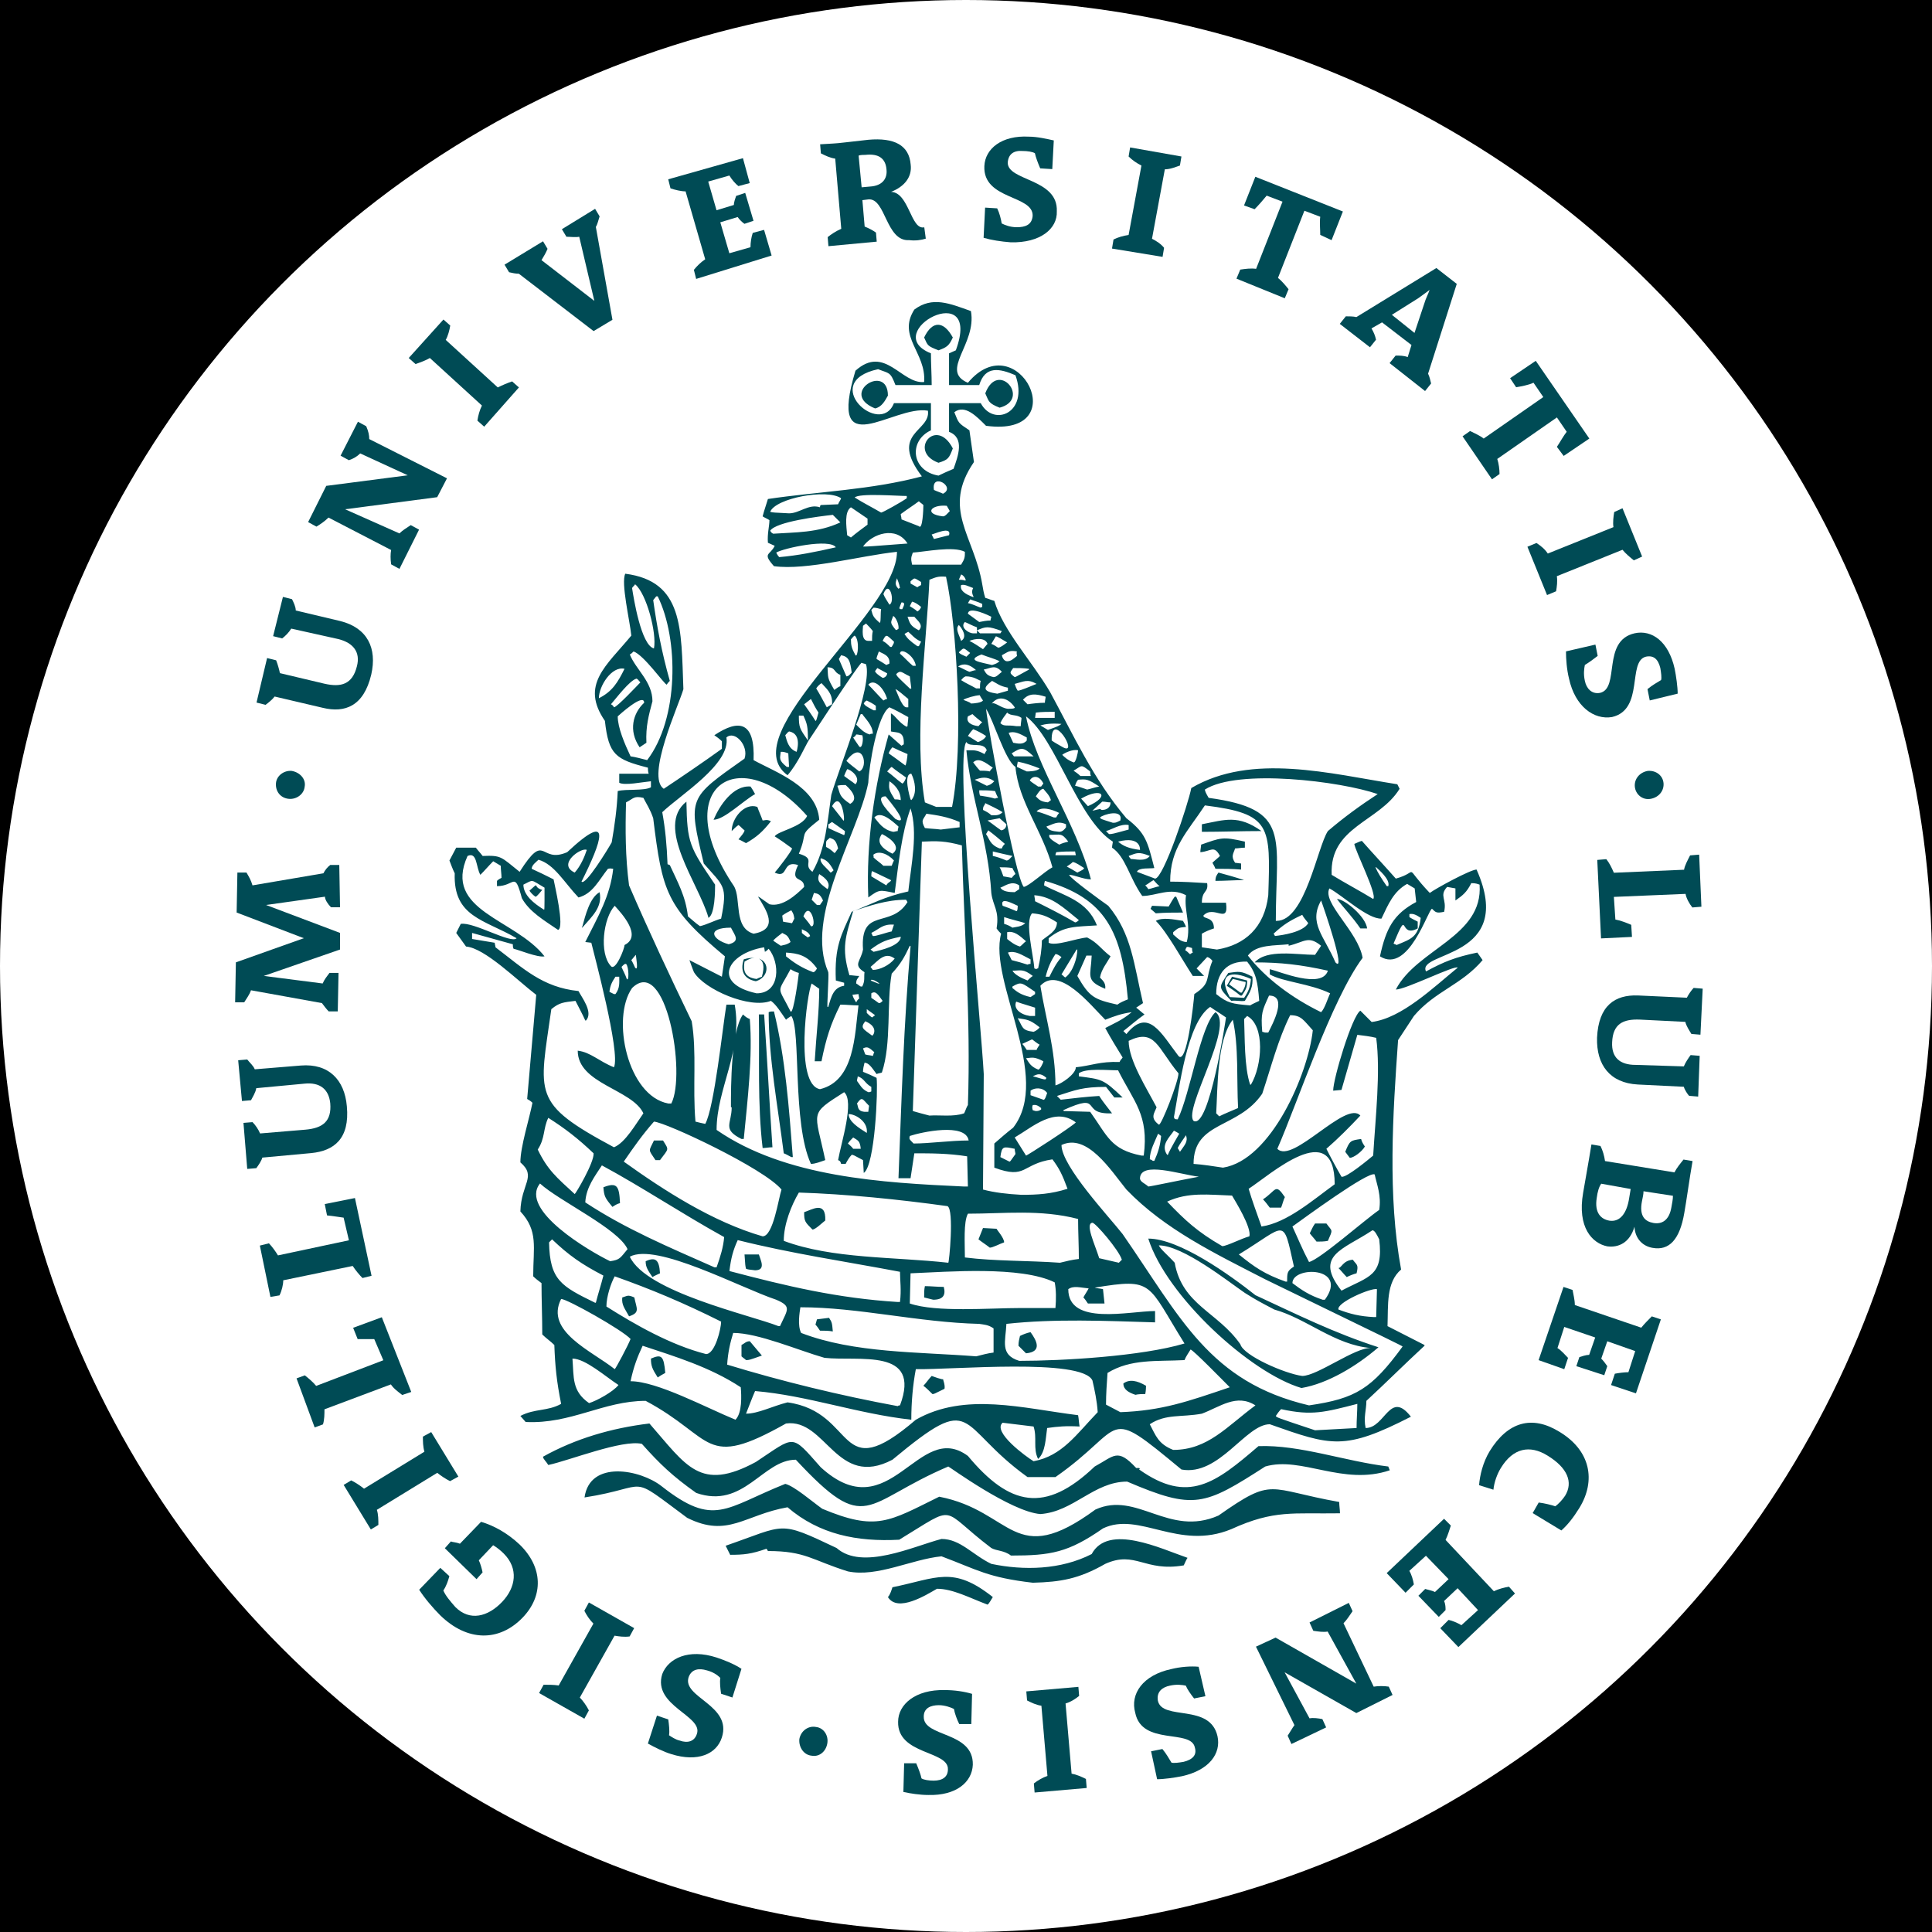 <?xml version="1.0" encoding="utf-8"?>
<!-- Generator: Adobe Illustrator 26.3.1, SVG Export Plug-In . SVG Version: 6.00 Build 0)  -->
<svg version="1.1" id="affiliation" xmlns="http://www.w3.org/2000/svg" xmlns:xlink="http://www.w3.org/1999/xlink" x="0px"
	 y="0px" viewBox="0 0 256 256" style="enable-background:new 0 0 256 256;" xml:space="preserve">
<style type="text/css">
	.st0{fill:#FFFFFF;}
	.st1{display:none;fill:#FFFFFF;}
	.st2{fill:#004B55;}
</style>
<rect id="black" width="256" height="256"/>
<circle id="background_x5F_circle" class="st0" cx="128" cy="128" r="128"/>
<path id="background_x5F_rectangle" class="st1" d="M206.9,256H49.1C22.1,256,0,233.9,0,206.9V49.1C0,22.1,22.1,0,49.1,0H207
	c27,0,49.1,22.1,49.1,49.1V207C256,233.9,233.9,256,206.9,256z"/>
<g id="logo_00000169557994799884142440000017718490564280908447_">
	<g>
		<g id="g2857" transform="translate(340.853,218.02)">
			<path id="path2859" class="st2" d="M-145.2-102.8c-0.8,0-5.4,2.5-6.2,3.1c-3.7-3.9-1.2-2.8-4.5-1.9c-1.5-1.7-3-3.3-4.5-5
				c-0.4,0.1-0.7,0.3-1,0.4c0.1,0.9,3.1,6.8,2.5,7.3c-1.8-1.1-3.7-2.1-5.5-3.2c-0.3-6.4,6.3-7,9-11.4c-0.1-0.2-0.2-0.4-0.3-0.6
				c-8.9-1.4-19.3-4.2-27.3,0.5c-0.4,2.1-3.7,12-4.8,12c-0.8-0.3-1.6-0.6-2.4-0.9c0.2-0.6,1.8-0.4,2.3-0.5c-0.9-3.5-1.1-4.6-3.7-6.6
				c-4.4-5.2-7-11-10.1-16.7c-2.4-4.1-6.2-8.1-7.4-12.1c-0.4-0.1-0.8-0.3-1.2-0.4c-0.2-0.6-0.3-1.2-0.4-1.8
				c-1.1-6.5-5.4-9.9-1.1-16.2c-0.2-1.4-0.4-2.8-0.6-4.2c-1.5-1-1.4-0.9-2-2.4c1.4-1.1,3,0.6,4.2,1.8c11.9,1.6,4.2-13.6-2.4-5.7
				c-3.8-1.6,1.2-5.1,0.4-9.5c-2.8-1-5.1-2-7.5-0.2c-2.3,3.6,1.6,5.7,1.3,9.6c-3,0.3-5.2-5-9.1-1.5c-3.8,12.6,5,4.5,9.6,5.3
				c0.4,2.8-5.2,2.9-0.8,8.7c-6.7,1.8-13.7,2-20.4,3c-0.2,0.7-0.5,1.5-0.7,2.3c0.3,0.2,0.6,0.3,0.9,0.5c0,0.8-0.3,1.8-0.2,3l0.9,0.4
				c-0.6,1.3-1.7,0.9-0.1,2.7c4.3,0.6,11.5-1.4,16.3-1.9c0,8.1-21.9,24.2-14.5,29.6c1.4-1.6,2.4-4,2.8-4.6c0.7-1,6.1-9.4,7-10.3
				c0.2,0.1,0.4,0.1,0.6,0.2c0.9,2.9-3.5,13.5-4.6,17.3c-0.5,3.3-0.7,7.1-2.5,10.2c-1.4-1,0.6-1.7-1.8-2.4c1.3-3.1-0.2-2.2,2.7-4.5
				c-0.3-4.4-5.8-6.3-8.7-7.9c0.2-5.1-1.9-5.5-5.2-3.3c0.3,0.2,0.7,0.5,1,0.8v1c-2.5,1.8-5.3,3.7-7.7,5.3c-2.4-1.6,2-11.1,2.6-13.2
				c-0.3-8.1,0-14.3-7.7-15.3c-0.6,1.2,0.6,6.2,0.8,8.2c-3.3,4-6.8,6.5-3.5,11.3c0.5,4.5,1.4,5.1,5.7,6.2c0,0.2,0,0.5,0.1,0.8h-3.9
				c0,0.4,0,0.8,0,1.2c0.7,0.4,3.1-0.1,4.2-0.2c0,0.3,0,0.5,0,0.8c-0.9,0.5-3.3,0.2-4.4,0.5c-0.1,2.3-0.4,4.5-0.8,6.8
				c-0.5,0.9-3.5,5.8-4,5.2c2.6-5.2,4.3-9.7-1.9-3.9c-3.7,1.6-2.8-2.9-6.3,2.6c-2.5-2-2.4-2.2-4.9-2.1c-0.3-0.4-0.6-0.7-0.9-1.1
				c-0.9,0-1.7,0-2.6,0c-0.3,0.6-0.6,1.1-0.9,1.7c0.2,0.5,0.4,1.1,0.7,1.7c-0.2,5.8,3.9,6.1,8.2,8.6c-0.7,0.8-5.7-2.2-7.4-1.9
				c-0.2,0.4-0.4,0.8-0.6,1.2l1.3,1.8c2.5,0.2,6.8,4.5,9.3,6.4c-0.4,4.6-0.8,9.2-1.2,13.8c0.2,0.1,0.5,0.3,0.7,0.5
				c-0.4,2.1-1.6,5.8-1.6,7.9c2.2,1.9,0.1,2.8,0,6.5c2.4,2.6,1.7,4.7,1.7,8.6c0.3,0.3,0.7,0.6,1.1,0.9c0,2.2,0.1,4.5,0.1,6.8
				c0.5,0.5,1.1,0.9,1.6,1.4c0.1,2.8,0.3,4.8,0.9,7.8c-1.8,1-3.5,0.6-5.4,1.6l0.7,0.8c6,0.3,10.3-2.8,15.9-2.8
				c9.2,4.9,7.6,9.2,18.6,3c5.3-0.7,6.7,8.7,14.1,4.8c11.2-9.3,8.3-4.6,17.9,2.3c1.2,0,2.4,0,3.7,0c9.6-6.7,6.2-9.7,16.7-1
				c5,0.9,8.5-6,11.7-6c8.2,2.9,9.9,3.5,18.7-1c-2.8-3.6-3.4,1.5-6,1.5c-0.3-1.4,0.1-2.4,0.1-3.6c2.6-2.4,5.1-4.9,7.7-7.3v-0.1
				c-1.6-0.8-3.3-1.7-4.9-2.5c0.1-2.8-0.2-5.8,1.8-7.5c-1.8-9.8-1.1-20.6-0.4-30.4c0.7-1.1,1.4-2.1,2.1-3.2c2.8-3.3,6.3-4.1,9.1-7.4
				l-0.7-1c-2.9,0.6-4.4,1.2-6.8,2.5C-153.2-92-139.9-90.9-145.2-102.8 M-236.4-118.2l0.1,1.8c-0.1,0-0.2,0-0.3,0
				c-1.1-0.9-0.9-1.1-0.8-2C-237-118.4-237-118.4-236.4-118.2 M-235.3-118.4c-1.1-0.4-1.3-1.5-1.5-2.2c0.2-0.2,0.3-0.4,0.5-0.5
				C-234.5-120.8-235.3-118.4-235.3-118.4 M-234.4-123.2c0.5,1.1,0.6,1.4,0.6,3.3c-1.1-1.6-1.2-1.7-1.2-3.3
				C-235-123.2-234.4-123.2-234.4-123.2z M-233.4-125.4c0.3,0.6,0.6,1.2,1,1.8c-0.3,1.1-0.3,1.1-0.4,1.1c-0.5-0.8-1-1.5-1.5-2.2
				L-233.4-125.4z M-232-127.5c0.6,0.7,1.5,1.3,1.4,2.8c-0.2,0.1-0.5,0.3-0.7,0.4c-0.5-0.9-0.9-1.7-1.4-2.5
				C-232.5-127.1-232.3-127.3-232-127.5 M-229.5-128.6c0,0.5,0,1,0,1.5c-0.3,0.1-0.5,0.3-0.8,0.5c-1-1.7-0.8-1.6-0.9-3
				C-230.1-129.6-230.4-128.9-229.5-128.6 M-228-128.9c-0.2,0.2-0.4,0.5-0.7,0.5l-1-2.3c0.1-0.2,0.2-0.3,0.3-0.5
				C-228.4-131-228.2-130.5-228-128.9 M-227.5-131.2c-0.5-0.9-0.6-1.3-0.6-2.1c0.2-0.2,0.3-0.4,0.5-0.5
				C-226.9-133.2-227.2-130.8-227.5-131.2 M-171.8-30.4c0.2-0.3,0.4-0.6,0.7-0.9c4.1,0.9,5.8,0.4,10.1-0.7c0,1-0.1,2.1-0.1,3.2
				l-5.5,0.3C-171.7-30.2-171.7-30.2-171.8-30.4 M-192.1-54.5c-1.8-2.3-8.1-9-8.1-11.8c3.4-1.6,6.5,3.3,8.6,5.9
				c5.1,5.3,11.8,8.5,18.4,11.9c17.9,8.7,17.9,8.7,18.2,8.9c-4.1,5.6-6.2,6.9-12.4,7.8C-180.6-34.9-184.4-43.4-192.1-54.5
				 M-172.6-88.9c1.8,1,5.3,1.2,8,2.5c-0.3,0.6-0.7,2-1.2,2.5c-3.7-1.8-7.3-4.4-9.7-7.5c1.1-1.5,3.6-1.3,5.4-1.5c0,0.1,0,0.1,0,0.2
				c2.1-0.5,2.6-1.4,4.3,0l-0.8,1.2c-2.4,0-6.4-0.8-8,1c3.4,0,6.1,0.3,9.7,1.1c-0.8,2.5-6.4,0.1-7.7-0.2
				C-172.6-89.4-172.6-89.2-172.6-88.9 M-165.8-98.7c0.3,0.8,3.4,9.8,1.9,8.2C-165.4-94-167.5-95.7-165.8-98.7 M-171.9-94
				c-0.1-0.1-0.1-0.2-0.2-0.3c1.3-1.2,2.1-1.7,3.8-2.5c0.2,0.4,0.5,0.7,0.8,1.1C-168.2-94.5-170.9-94.1-171.9-94 M-218.8-137.6
				c-0.1,0.3-0.3,0.5-0.5,0.6c-0.3-0.3-0.7-0.5-1-0.7c0.1-0.2,0.2-0.4,0.3-0.6C-219.6-138.2-219.3-138-218.8-137.6 M-218.8-140.5
				c-0.2,0.1-0.4,0.2-0.5,0.3l-0.9-0.5v-0.3c0.6-0.5,0.4-0.5,1.4,0.1C-218.8-140.8-218.8-140.6-218.8-140.5 M-224.9-129.1
				c0.1-0.1,0.2-0.3,0.3-0.4c0.4,0.2,0.9,0.5,1.3,0.7c0,0.3-0.3,0.6-0.6,0.6C-224.4-128.5-224.9-128.9-224.9-129.1 M-223.3-125.4
				c-0.2,0-0.3,0.1-0.5,0.2c-0.7-0.7-1.3-1.4-2-2.1C-225-128.2-223.7-126.8-223.3-125.4 M-224.7-130.7c0-0.2,0-0.2,0.3-1
				c0.5,0.3,1.5,0.5,1.4,1.6c-0.1,0.1-0.3,0.1-0.4,0.2C-223.7-130.1-224.2-130.4-224.7-130.7 M-220.5-123c0,0.4-0.1,0.8-0.1,1.2
				c0,0-0.1,0-0.1,0.1c-1.1-0.6-1.5-1.5-2.1-1.8v2.4c0.8,0.2,1.8-0.1,1.7,1.7c-0.1,0.1-0.2,0.1-0.3,0.2l-1.7-1.5
				c-1.9,6.7-3,14.4-2.7,21.6c1.5-1.1,1.5-1,3.5-0.6c0.5-3.8,0.9-7.9,2.1-11.2c1,3.2,0.1,7.4-0.3,11c-3.2,0.7-4.9,1.7-7.5,2.7
				c-1.4,3.1-2.3,4.6-2.1,9.1c0.4,0.1,0.7,0.2,1.1,0.3v0.4c-1.4,0.2-1.7,1.4-2.1,2.8h-0.1c-0.1,0,0.2-4.2,0.1-4.6
				c-3.2-7.4,3.9-18.1,5.3-25.1c0.1-2.3,1.2-9,2.8-10C-222.3-124-221.4-123.5-220.5-123 M-232.9-77.4h0.9c0.6-3,1.2-4.9,2.5-7.5
				c0.8,0,1.6,0.1,2.4,0.1c-0.5,3.9-0.5,10-5.1,11.1c-3.4-0.6-1.7-12.9-1.1-14c0.3,0.2,0.7,0.5,1,0.7
				C-232.3-84-232.7-80.8-232.9-77.4 M-232.6-89.7c-0.1,0.2-0.3,0.5-0.5,0.5c-1.6-0.6-2.6-1.3-3.6-2.1c0-0.2,0-0.4,0-0.5
				C-235.2-91.7-233.9-91.5-232.6-89.7 M-233.8-93.8c-0.3-0.2-0.6-0.4-0.8-0.6c0-0.2,0-0.3,0-0.5c0.1,0.1,0.9,0.3,1.1,0.9
				C-233.6-93.9-233.7-93.9-233.8-93.8 M-239.6-92.5l0.1,0.6c0.2-0.1,0.3-0.2,0.5-0.4c1.5,1.8,1.6,5.9-1.6,5.9
				C-246.6-87.7-244.5-91.7-239.6-92.5 M-244.3-92.9c-2.2-0.6-3-2.2,0.3-2.2C-243.5-94.1-242.7-93.3-244.3-92.9 M-238.4-93.4
				c0.4-0.4,0.8-0.7,1.2-1c0.5,0.3,0.7,0.2,1.1,1.2c-0.5,0.4-1,0.4-1.3,0.5C-238.3-93.3-238.3-93.3-238.4-93.4 M-237.2-96.7
				c0.4-0.3,0.8-0.5,1.2-0.7c0.3,0.5,0.3,0.5,0.4,1.1c-0.1,0.2-0.2,0.4-0.3,0.6h-0.1c-0.4-0.1-0.7-0.1-1.1-0.2
				C-237.1-95.9-237.2-96.7-237.2-96.7z M-236.1-89.6c0.3,0.2,0.7,0.4,1.1,0.5c0,0.1-0.7,5.6-1.1,5.1
				C-237.9-87.6-237.9-86.2-236.1-89.6 M-221.5-93.9c0,1.2-2.7,1.8-3.6,2l-0.4-0.3C-224-93.3-223.4-93.5-221.5-93.9 M-222.7-94.6
				c-0.6,0.1-2.2,0.7-2.5,0.6c-0.1-0.1-0.1-0.3-0.2-0.4c1.2-0.6,1.5-1.2,3-1.1L-222.7-94.6z M-222.3-91c-0.7,0.9-2,1.5-2.9,1.5
				l-0.3-0.4C-224.5-90.7-223.6-92-222.3-91 M-225.4-88.2c0.3,0,0.5,0.1,1.1,0.5c-0.1,0-0.1,0-0.2,0l-1-0.4
				C-225.5-88.1-225.4-88.1-225.4-88.2 M-223.9-85.4c-0.2,0.2-0.3,0.3-0.5,0.3c-0.4-0.3-0.7-0.5-1-0.7v-0.6
				C-224.8-86.8-224.5-86.2-223.9-85.4 M-224.9-83.5c-0.1,0.1-0.3,0.2-0.4,0.3c-0.3-0.2-0.5-0.4-0.7-0.6c0-0.2,0-0.3,0-0.5
				C-225.6-84-225.3-83.8-224.9-83.5 M-226.2-82.7c1.9,0.8,1,2,0.9,1.9C-226.5-81.7-226.9-81.8-226.2-82.7 M-225-78.6
				c-0.1,0.1-0.1,0.3-0.2,0.5c-0.3-0.1-0.7-0.1-1-0.2c-0.1-0.3-0.2-0.5-0.3-0.8C-225.9-79.4-225.7-79.2-225-78.6 M-226.6-87.3
				c-0.1,0-0.1,0-0.2,0c-0.2-0.1-0.4-0.3-0.6-0.4c0-0.6,0.2-0.6,0.4-1c-0.5,0-0.9-0.1-1.3-0.1c-1.1-3.7-0.5-5.1,0.5-8.5
				c2.2-0.7,4.4-1.5,7-1.5c0.1,0.1,0.1,0.2,0.2,0.3c-2.2,3.6-6.3,0.6-5.9,6.3c-0.3,1.6-1.4,2,0.2,3
				C-226.4-88.5-226.2-88.1-226.6-87.3 M-227.1-86.3l0.1,0.6c-0.2,0.1-0.3,0.3-0.4,0.5c-0.2-0.3-0.4-0.6-0.5-1
				C-228-86.2-227.1-86.3-227.1-86.3z M-225.4-74c0,0.2,0,0.4,0,0.6c-0.2,0.1-0.2,0.1-0.4,0.1c-0.9-0.4-1.1-1-1.5-1.5
				c0-0.2,0.1-0.4,0.1-0.6C-226.3-75.1-226.3-74.5-225.4-74 M-225.7-71.5l-0.1,0.8c-0.2,0-0.3,0-0.5,0c-1-0.1-0.8-0.7-1-1.1
				C-226.6-72.8-226.6-72.4-225.7-71.5 M-226-67.9c-1.1-0.7-2.4-1.5-2.4-2.5C-227.5-70.4-225.8-69.4-226-67.9 M-226.8-65.8
				c-0.3,0-0.7,0-1,0c-0.2-0.3-0.5-0.5-0.7-0.7c0.2-0.3,0.5-0.6,0.7-0.8C-227.2-66.9-226.9-66.9-226.8-65.8 M-251.9-71.8
				c-0.1,0-0.3,0-0.4,0c-5.4-1-7.6-11.3-4.8-15.3C-252.6-91.5-249.9-75.7-251.9-71.8 M-256.7-89.8c-0.2-0.4-0.3-0.7-0.5-1
				c0.2-0.2,0.4-0.5,0.6-0.7C-256.6-91.3-256.2-89.2-256.7-89.8 M-257.8-88.3c-0.2-0.6-0.5-1.1-0.7-1.6c0.4-0.4,0.4-0.4,0.6-0.4
				C-257.5-89.9-257.5-87.9-257.8-88.3 M-237.3-60.4c-0.4,1.2-1.1,6.2-2.5,6.2c-6.6-1.9-13.1-6.1-18.4-9.9c1.3-1.9,2.5-3.6,4-5.3
				C-252.6-69.3-239.6-63.2-237.3-60.4 M-261.1-63.6c5.2,2.8,10.6,6.4,16.2,9.5c-0.1,1.3-0.5,2.6-1,4c-0.1,0-0.2,0-0.3,0
				c-6.1-2.7-11.8-5.1-17.1-8.6C-263.2-60.7-262-62.2-261.1-63.6 M-264.7-59.8c-2.4-2.2-3.6-3.2-4.9-5.9c1-1.5,0.7-2.8,1.4-4.2
				c2.2,1.4,3.9,2.7,6,4.7C-262.1-64-264.6-59.8-264.7-59.8 M-257.4-51.5c3.5-1.9,14.6,4.1,19.4,5.7c2.1,0.9,1.5,1.3,0.5,3.5h-0.2
				C-241.5-43.8-255.2-46.8-257.4-51.5 M-245.3-42.9c0,0.9-0.8,4.3-2,4.3c-4.7-1.2-9.4-3.9-13.2-6.3c0-1.3,0.6-3.1,1.1-4
				C-254.6-47.2-250.3-45.4-245.3-42.9 M-221.6-31.8c-0.1,0-0.2,0-0.3,0.1c-7.6-1.4-15.4-3.3-22.6-5.5c0.1-1.6,0.4-2.9,0.8-4.2
				c3.3,0,8.6,2.3,12.1,3.3C-227.1-37.6-218.7-39.5-221.6-31.8 M-234.7-41.4c-0.5-1-0.2-2.7-0.1-3.4c7.7,0,15.6,2,23.7,2.2
				c0.6,0.1,1.2,0.1,1.9,0.6c0,1,0,2.1,0,3.2c-0.8,0.1-1.5,0.3-2.3,0.5C-219.1-38.9-227.7-38.7-234.7-41.4 M-221.6-49.5
				c0,1.1,0.2,2.4,0,4c-0.1,0-0.2,0-0.3,0c-8-0.5-14.7-2.1-22.3-4.1c0.2-1.7,0.5-2.8,1.1-4.1C-235.9-51.9-229-50.9-221.6-49.5
				 M-237-53.6c0-2.2,1-4.7,2-6.4c6.3,0.2,13.2,0.9,19.7,1.8c0.9,0.5,0.2,7.6,0.1,7.5C-222.4-51.5-230.6-51.2-237-53.6 M-201.1-48.1
				c0.2,1,0.2,2.2,0.1,3.4c-1.5,0-3.1,0-4.6,0c-4.2,0-11.2,0.6-14.7-0.6l0.1-4C-215.2-49.5-205.6-50.3-201.1-48.1 M-183.9-40
				c-5.7,1.7-16.2,2.3-21.9,2.3c-2.6-0.8-1.8-2.6-1.7-4.9c6.4-0.7,13.1-0.4,19.7-0.2v-1.5c-3.4,0-11.5,2-11.5-2.9
				c0.7-0.5,1.6-0.2,2.7-0.1c-0.2,0.4-0.5,0.8-0.7,1.2c0.2,0.2,0.4,0.5,0.6,0.8c0.7,0,1.4,0,2.2,0l-0.2-1.9
				c-0.4-0.1-0.8-0.1-1.1-0.2C-187.9-48.7-188.9-48-183.9-40 M-192.6-50.7l-2.6-0.6c-0.6-1.9-1.9-4.6-0.9-4.7c0.4,0,3.5,3.6,3.9,4.9
				C-192.4-50.9-192.5-50.8-192.6-50.7 M-212.6-57.2c4.8,0,9.6-0.6,14.6,0.7c0,1.7,0.1,3.5,0.1,5.3c-0.9,0.1-1.7,0.3-2.5,0.5
				c-4.3-0.3-8.6-0.2-12.6-0.7C-213-53.3-213.2-56.1-212.6-57.2 M-206.7-87.1v-0.2c1.2-0.7,1.2-0.5,3,0.7v0.3l-0.6,0.4
				C-205.6-86.2-206.1-86.6-206.7-87.1 M-206.2-85.3c0.8,0.3,1.6,0.5,2.5,0.8c0,0.3,0,0.7,0,1.1c-0.2,0-0.4,0-0.7,0
				C-205.7-83.6-206.6-84.4-206.2-85.3 M-206.7-89.4c1.1,0,1.4-0.3,2.7,0.7c-0.3,0.2-0.5,0.4-0.7,0.6
				C-205.7-88.5-206.4-88.9-206.7-89.4 M-206.8-90.8l-0.5-1c1-0.3,1.8,0.3,3,0.9v0.6c-0.1,0-0.2,0-0.4,0.1
				C-205.3-90.4-206-90.6-206.8-90.8 M-207.4-93.6c0-0.3,0-0.6,0-0.9c0.9-0.2,1.6,0.4,2.5,1.2c-0.3,0.2-0.5,0.5-0.8,0.7
				C-206.4-92.8-206.9-93.2-207.4-93.6 M-207.8-95.6c0-0.3,0-0.6,0-0.9c0.9,0.3,1.8,0.5,2.8,0.8c-0.5,0.5-1.3,0.5-1.7,0.6
				C-207-95.3-207.4-95.5-207.8-95.6 M-208-98c-0.4-1.3,1.5-0.2,2,0c0,0.1,0,0.8-0.2,0.7C-206.9-97.6-207.4-97.8-208-98
				 M-208.3-100.4c0.6-0.2,1.5-1,2.5-0.3v0.5l-0.6,0.4C-207.2-99.8-208-99.9-208.3-100.4 M-208.4-103.1c0.6,0,1.1,0,1.7,0.1
				c0.1,0.3,0.3,0.5,0.4,0.8c-0.2,0.1-0.3,0.3-0.5,0.5l-1.1-0.2C-208.1-102.4-208.2-102.8-208.4-103.1 M-209.3-104.6v-0.6
				c0.8,0.2,1.7,0.4,2.6,0.6c-0.4,0.4-0.5,0.6-0.8,0.6C-208.2-104.3-208.8-104.5-209.3-104.6 M-210.2-107.5c0.1-0.2,0.2-0.3,0.3-0.5
				c0.8,0.6,1.5,1.2,2.2,1.8c-0.2,0.2-0.3,0.3-0.4,0.6h-0.3C-209.7-106.1-209.7-106.8-210.2-107.5 M-208.2-108
				c-0.6-0.4-1.2-0.9-1.8-1.3l1.6-0.3l0.9,0.8C-207.5-108.2-208-108-208.2-108 M-210.6-110.7c0-0.6,0.2-0.5,0.3-0.9
				c0.8,0.4,1.5,0.7,2.3,1.2c-0.5,0.5-1,0.4-1.5,0.4C-209.8-110.3-210.2-110.5-210.6-110.7 M-211-112.6c-0.1-0.3-0.1-0.5-0.1-0.7
				c0.7,0,1.4,0,2.1,0.1c0.1,0.3,0.2,0.5,0.4,0.9c-0.1,0-0.2,0-0.4,0.1C-209.7-112.4-210.3-112.5-211-112.6 M-211.7-114.7
				c0.9-0.3,1.6-0.5,2.6,0.2c-0.4,0.4-0.6,0.5-1,0.6L-211.7-114.7z M-211.9-117c0.7-0.7,1.6,0,2.6,0.7c-0.2,0.2-0.3,0.3-0.4,0.5
				c-0.4-0.1-0.9-0.1-1.3-0.1C-211.3-116.2-211.6-116.6-211.9-117 M-210.2-124.1c1,1.5,2.5,6.8,3.9,7.7c0.4,4.6,3.6,8.5,4.9,13.3
				c-1.1,0.6-3.1,2.5-3.8,2.6C-206.3-101.7-209.9-121.3-210.2-124.1 M-200.8-95.8c0,1.2-1.2,1.7-2,2.4c0,1.1-0.2,2.4-0.5,3.7
				c-0.1,0-0.2,0-0.2,0.1c-0.1,0-0.2-0.1-0.3-0.1c-0.1-1.7-1.3-6.2-0.3-7.3C-202.9-96.9-202.2-96.7-200.8-95.8 M-203.7-98.6
				c0-0.3-0.1-0.6-0.1-0.8c2.4,0.2,3.8,1.6,5.9,3.3c-0.1,0.1-0.3,0.3-0.5,0.3C-200.1-96.8-201.9-97.7-203.7-98.6 M-203.1-81.9
				c-0.1,0.2-0.5,0.5-0.8,0.6c-1.6-0.2-1.4-0.6-2.1-1.8C-204.8-82.9-204.5-83-203.1-81.9 M-204.1-80.3c0.3,0.2,0.6,0.5,1,0.7
				c-0.1,0.2-0.3,0.4-0.4,0.7h-1.3c-0.2-0.3-0.4-0.6-0.6-0.8C-205-79.9-204.5-80.1-204.1-80.3 M-202.6-77.4c0,0.2-0.5,1.2-0.7,1.1
				c-1-0.4-1.2-0.9-1.6-1.5C-204-77.9-203.8-78-202.6-77.4 M-202.2-75.2c0,0.1-0.1,0.1-0.1,0.2h-0.2c-0.5-0.1-1-0.3-1.5-0.4
				C-203.4-75.7-203-75.9-202.2-75.2 M-202.1-73.2c-0.1,0.3-0.3,1-0.5,0.9c-0.6-0.2-1.1-0.4-1.7-0.6c0-0.2,0-0.4,0-0.6
				C-203.8-73.9-202.7-74-202.1-73.2 M-204-71.6c0.3,0,0.5-0.1,1.1,0.4v0.2c-0.3,0.2-0.5,0.2-0.7,0.2c-0.1,0-0.3-0.1-0.4-0.1
				C-204.1-71.2-204.1-71.4-204-71.6 M-198.3-69.3c-0.4,0.5-6.6,4.5-6.6,4.4c-0.5-0.8-1-1.6-1.5-2.4
				C-204-68.7-201.1-71.4-198.3-69.3 M-206.4-65.8c0,0.3,0.1,0.5,0.1,0.7c-0.7,1-0.7,1-0.8,1c-0.4-0.2-0.8-0.4-1.2-0.6
				C-208.1-66.2-207.9-66.1-206.4-65.8 M-201.4-64.4c0.9,1.2,1.3,2,2,3.9c-2.2,0.7-4,0.8-6.1,0.8c-1.9-0.1-3.6-0.3-5.1-0.7l0.1-15.3
				c-0.3-6-3.9-42.3-2.3-44c0.4,0.8,2.3-0.1,2.7,1.1c-0.1,0.1-0.2,0.3-0.3,0.5c-1.1-0.6-1.4-0.5-2.4-0.5c0.6,6.4,2.9,12,3.3,18.9
				c0.2,1.7,1.1,2.3,0.7,4.7c0.2,0.3,0.4,0.5,0.6,0.7c-1.7,6.3,6.8,19,1.6,25.7c-0.9,0.7-1.7,1.4-2.5,2.1c0,1.1,0,2.1,0,3.2
				C-204.8-61.7-205.5-63.8-201.4-64.4 M-211.5-129.2c-0.1-0.1-0.8,0.2-0.9,0.2c-0.3-0.1-1.2-0.6-1.5-0.7
				C-213.6-129.9-212.8-130.4-211.5-129.2 M-212.8-131c-0.2-0.1-1-0.4-1-0.6c0.7-0.6,0.5-0.7,1.5,0.1
				C-212.4-131.4-212.7-131.1-212.8-131 M-225.2-104.7c0.7-0.7,2-0.2,2.8,0.7c-0.1,0.2-0.2,0.4-0.3,0.7h-1.1
				c-0.4-0.4-0.9-0.7-1.3-1.1V-104.7z M-222.8-101.4c0,0,0,0.1,0,0.1c-0.2,0.2-0.5,0.3-0.6,0.6l-2-1.2c0-0.4,0-0.4,0.1-0.7
				C-224.5-102.2-223.6-101.8-222.8-101.4 M-222.6-104.9c-1.4-0.7-2.2-1.5-1.4-2.6C-223.7-107.4-221.1-106-222.6-104.9 M-225-109.7
				c0.8-0.9,2.2,0.3,3.2,1.2c0,0.2-0.1,0.3-0.1,0.6c-0.2,0-0.4,0.1-0.6,0.1C-223.9-108.1-224.4-109-225-109.7 M-223.5-112.5
				c0.6,0.7,3.3,4,1.3,3C-222.6-109.9-225.3-112.5-223.5-112.5 M-222.3-112.1c-0.8-1.3-0.8-1.4-0.7-2.4c0.6,0.4,1.5,1.2,1.5,2.5
				C-221.8-112.1-222.1-112.1-222.3-112.1 M-223.3-115.8c0.2-0.2,0.4-0.5,0.6-0.6c0.6,0.5,1.2,0.9,1.9,1.4c0,0.1-0.3,0.8-0.5,0.8
				C-222-114.7-222.6-115.3-223.3-115.8 M-223.1-118.2c0.1-0.3,0.3-0.6,0.5-0.8c0.6,0.3,1.3,0.6,2,0.9c0,0.3-0.2,1.6-0.3,1.5
				C-221.7-117.2-222.4-117.7-223.1-118.2 M-220.1-115.5c0.5,1,0.8,2.6,0,3.5c0,0-0.1-0.1-0.1-0.1
				C-220.3-112.4-221.2-115.5-220.1-115.5 M-218.1-110.2c1.4,0.2,2.8,0.4,4.4,1.1c0,0.3,0,0.5,0,0.7c-0.9,0.1-1.7,0.2-2.5,0.3
				c-0.7-0.1-1.4-0.1-2.1-0.2C-218.9-109.4-218.5-109.4-218.1-110.2 M-213.4-106c0.3,11.3,1.2,22.9,0.8,34.4
				c-0.2,0.3-0.3,0.7-0.5,1.1c-1.4,0.5-3.3,0.2-4.6,0.3c-0.8-0.2-1.5-0.4-2.2-0.6c0.4-11.9,0.8-23.8,1.2-35.7
				C-216.7-106.6-215.6-106.6-213.4-106 M-210.9-127.8c-0.1,0.3-0.1,0.6-0.1,1c-0.2,0-0.3,0-0.5,0c-0.7-0.4-1.4-0.7-2-1.1
				c0.2-0.2,0.3-0.4,0.6-0.5C-211.8-128.4-211.2-127.9-210.9-127.8 M-210.6-125.2c-0.2,0.3-1.2,0.4-1.6,0.4c-0.1-0.2-0.9-0.4-1-0.5
				c0.3-0.2,1.6-0.6,2.2-0.6C-211.1-125.9-210.6-125.2-210.6-125.2z M-212.6-123.1c0.2-0.1,0.4-0.2,0.6-0.3c0.4,0.4,0.8,0.7,1.3,1.1
				c-0.2,0.1-0.3,0.3-0.5,0.5C-212.1-121.9-212.9-122.3-212.6-123.1 M-210.2-120.5c-0.1,0.4-0.9,0.8-1.1,0.8
				c-0.5-0.3-0.9-0.6-1.3-0.8c0.2-0.3,0.4-0.6,0.7-0.9C-211.4-121.2-210.8-120.9-210.2-120.5 M-219.8-66.5c-0.6-0.6-0.6-0.6-0.5-1
				c1.5-0.5,7.4-1.8,7.8,0.6C-214.9-66.9-217.7-66.5-219.8-66.5 M-222.2-126.7c0.2,0,1.2,0.9,1.7,1.3c0,0.3,0,0.7,0,1.1
				c-0.1,0-0.2,0-0.3,0C-221.4-124.4-222.1-126.6-222.2-126.7 M-222.1-128.7c0.6-0.6,0.7-0.2,1.8,0.3l0.2,1.6c-0.1,0-0.1,0-0.1,0.1
				C-222-128.4-222-128.4-222.1-128.7 M-219.5-129.8c-0.1,0-0.3,0-0.4,0c-0.6-0.5-1.1-1.1-1.7-1.6
				C-221.6-132.3-219.7-131.2-219.5-129.8 M-221.3-137.3h-0.2c-0.1,0-0.1-0.1-0.2-0.1c0.1-0.3,0.2-0.6,0.3-0.8
				C-220.9-138.2-221-137.9-221.3-137.3 M-221-134c0.1-0.1,0.3-0.2,0.5-0.3c0.5,0.4,0.8,0.9,1.7,1.3c-0.1,0.2-0.2,0.4-0.3,0.6h-0.2
				C-220.3-133.1-220.6-133.4-221-134 M-220.6-136.3h0.9c0.4,0.5,1.3,1.1,0.6,1.8C-220.3-135.1-220.3-135.5-220.6-136.3
				 M-217.7-141.2c0.8-0.3,1.1-0.5,2.2-0.4c1.4,6.3,2.4,22.3,0.8,30.5c-0.7,0-1.4,0-2.1,0c-0.5-0.2-1-0.4-1.5-0.6
				C-219.8-120.4-218.1-132.5-217.7-141.2 M-213.8-135.2c0.4,0.4,1.2,1.6,0.3,2.1C-213.8-134-214.3-134.7-213.8-135.2 M-213-135.6
				c0.5,0.2,1,0.5,1.6,0.7c0,0.2,0,0.5,0,0.8c-0.2,0-0.4,0-0.5,0C-212.5-134.1-213.7-134.9-213-135.6 M-210-132.7
				c-0.2,0.2-0.4,0.5-0.6,0.7c-0.6-0.4-1.2-0.8-1.8-1.1C-211.7-133.4-210.3-133.6-210-132.7 M-208.4-130.4c-0.4,0.3-0.4,0.3-1,0.5
				c-1.6-0.4-3.5-0.6-1.4-1.4C-209.8-130.9-209.2-130.8-208.4-130.4 M-208.1-129c-0.4,0.3-0.7,0.7-1.1,0.7c-0.9-0.2-1-0.5-1.3-1
				C-209.5-129.5-209-130-208.1-129 M-207.3-126.9c0,0.1,0,0.2,0,0.4l-1.4,0.4c-2-0.3-1.9-0.8-0.7-1.7
				C-208.8-127.5-208.4-127.1-207.3-126.9 M-206.4-124.3c0.1,0.2-0.6,0.2-0.9,0.2c-1-0.1-1.9-1.1-2.2-0.6
				C-208.6-126-207.2-125.5-206.4-124.3 M-205.5-122.9c0,0.3-0.1,0.7-0.1,1.1c-0.2,0-0.4,0-0.6,0c-1.2-0.2-1.6,0.1-2.1-0.4
				c0.2-0.5,0.6-1,0.9-1.4C-206.9-123.1-206.2-123.4-205.5-122.9 M-204.8-120.3v0.4c-0.5,0.6-1.2,0.4-1.8,0.3l-0.6-1.3
				C-206.5-121.2-205.7-120.8-204.8-120.3 M-203.9-117.8l-2.6,0l-0.3-0.4C-205.5-119-205.3-119.1-203.9-117.8 M-203.1-116.2
				c-0.3,0.4-1.5,0.4-1.7,0.4l-1.3-0.6c0-0.3,0.1-0.5,0.1-0.7C-205-116.9-204.1-116.6-203.1-116.2 M-202.6-114.2
				c-0.1,0.1-0.2,0.3-0.3,0.4h-0.4c-0.4-0.3-0.8-0.5-1.1-0.8C-204.1-115.2-203.2-115.4-202.6-114.2 M-201.6-112l-0.4,0.3
				c-1-0.1-1.2-0.4-1.6-0.8c0.2-0.3,0.6-1,1-1C-202.4-113.2-201.8-112.7-201.6-112 M-200.5-110.3c-0.2,0.2-0.3,0.4-0.4,0.6h-0.3
				c-0.8-0.3-1.5-0.6-2.3-0.8C-202.9-111.2-201.5-110.8-200.5-110.3 M-199.6-108.8c0,0.1,0,0.3,0,0.4c-0.2,0.3-0.5,0.6-0.9,0.6
				c-1-0.1-1.4-0.2-1.7-0.7C-201.3-108.8-200.7-109.3-199.6-108.8 M-199.3-106.5c-0.4,0.1-0.8,0.2-1.2,0.4c-0.6-0.4-1.5-0.8-1.3-1.3
				C-200.3-107.4-200.2-107.7-199.3-106.5 M-198.4-105.2l0.1,0.5h-2.7c0-0.2,0.1-0.3,0.1-0.4C-200-105.2-199.2-105.2-198.4-105.2
				 M-197.2-103c-0.1,0.2-0.1,0.2-0.9,0.6c-0.5-0.3-1-0.6-1.4-0.8c0.3-0.2,0.6-0.4,0.8-0.6C-198.2-103.7-197.7-103.3-197.2-103
				 M-191.4-85.6c-0.5,0.2-1,0.4-1.4,0.7c-3.1-0.7-3.7-1-5.3-3.8c0.4-0.9,0.8-1.8,1.2-2.7c0.2,0,0.4,0,0.7,0
				c-0.1,2.7-0.9,3.3,1.8,4.4c0.1-0.9-0.5-1.2-0.7-1.5c0.2-1.1,0.9-1.9,1.4-2.8c-1.3-1-1.7-1.8-3.1-2.5c-1.4,0.1-4.2,1.2-5.1,0.7
				c0-0.2,0-0.4,0-0.6c2.1-1.7,3.7-1.5,6.4-1.7c-1.3-3.3-4.3-3.9-7-5.3c0-0.2,0-0.2,0.1-0.6C-194.3-99-192.2-94.5-191.4-85.6
				 M-201-91.6c0.2,0,0.4,0.1,0.8,0.4c-0.7,0.8-1.1,1.6-1.6,2.6c-0.1,0-0.2,0-0.3,0h-0.2C-202-89.8-201.6-90.7-201-91.6
				 M-198.2-92.2c0,0,0.1,0,0.1,0c0,1.1-0.6,3-1.6,3.7c-0.2-0.1-0.3-0.3-0.5-0.4L-198.2-92.2z M-190.9-83.9
				c-1.3,1.1-2.4,1.5-3.5,2.1c0.7,1.3,1.5,2.6,2.3,3.9c-0.1,0.2-0.3,0.3-0.4,0.6c-2.6-0.1-3.8,0.5-5.8,0.7c0,0.9-1.9,2.2-2.7,2.4
				c0-4.7-1.3-8.9-2-13.2c2.5-2.7,6.6,2.5,8.6,4.5C-193.1-83.4-192.3-83.7-190.9-83.9 M-189.3-64.9h-0.3c-4.1-0.8-4.5-2.6-6.8-5.8
				l-3.5-0.1c0-0.1-0.1-0.1-0.1-0.1c5.5-2.5,2.1,0.6,6.5,0.4c-0.6-0.8-1.2-1.5-1.7-2.3c-1.7,0.1-3.4,0.3-5.1,0.5
				c-0.2-0.2-0.3-0.3-0.5-0.5c2.5-0.8,3.4-1.2,6.5-1.2l1.1,1.4c0.4,0,0.8,0,1.1,0c-2.6-2.5-2.8-2.4-5.8-2.8v-0.4
				c0.9-0.7,3.7-0.4,5.2-0.4C-190.6-72-188.6-70.3-189.3-64.9 M-170.3-48.2c-0.1,0-0.2,0-0.2,0c-2.8-1-4.1-1.9-6.2-3.6
				c6.4-3.9,5.8-5.1,7.3,1.6C-170.3-49.6-170.3-49.4-170.3-48.2 M-165.3-45.8h-0.3c-1.8-0.6-2.8-1.3-4-2.2
				C-169.6-50.3-162.1-50.2-165.3-45.8 M-178.9-52.9c-3.3-1.9-4.9-3.4-7.3-5.9c2.8-1.3,5.5-0.9,8.6-0.8c0.4,0.7,2.6,4.2,2.3,5.4
				C-176.4-53.9-178.3-52.9-178.9-52.9 M-188.7-60.8c-0.4-0.4-1.1-0.6-1.1-1.1c0.1-2.3,5.3-0.5,7.8-0.2
				C-184.7-61.6-188.4-60.8-188.7-60.8 M-183.7-67.6L-183.7-67.6c0.3,0.9-0.2,1.3-0.8,2.2l-0.3-0.5C-184.5-66.5-184.1-67-183.7-67.6
				 M-186.1-65c-0.1,0-0.1,0-0.1,0c-0.9-1.3,0.3-2.3,0.9-3.2c0.2,0.1,0.4,0.2,0.7,0.4C-184.7-67.6-185.9-65.6-186.1-65 M-187.9-64.2
				h-0.2c-0.1-0.1-0.3-0.2-0.4-0.2c0-1.2,0.7-2.4,1.1-3.4c0.1,0.1,0.3,0.2,0.4,0.3C-187.1-66.3-187.4-65.3-187.9-64.2 M-191.3-80.1
				c3.5-1.7,3.8,0.9,6.6,4.3c0,1.1-2.3,7-2.6,6.8c-1.2-0.9-0.6-1.5-0.3-2.3C-188.9-73.8-191.3-77.5-191.3-80.1 M-180.5-84.6
				c0.7,0.5,1.4,0.9,2.1,1.4c0,0-2.2,14.9-4.3,13.7c-1.4-1.5,5.5-12.7,2.9-14.4c-2,1.8-3.3,10.7-5,14.2c-0.5,0-0.4-0.1-0.5-0.3
				C-184.6-73.7-183.6-82.5-180.5-84.6 M-177.5-82.9c0.8,3.5,0.5,8.1,0.7,11.7c-0.9,0.4-1.7,0.7-2.5,1.1l-0.4-0.4
				C-179.5-73.9-179.6-80.3-177.5-82.9 M-179.7-86.3c0-2.8,1.4-4.4,4.1-4.3c1.2,1.5,1.4,2.7,1.6,5.2c-0.4,0.2-0.9,0.4-1.2,0.6
				C-177.6-85-178.2-85.1-179.7-86.3 M-175.6-83.4c2.4,1.3,2,6.6,0.5,9.1h-0.1c-0.8-2.3-0.7-6.4-0.8-8.7
				C-176-83-175.6-83.4-175.6-83.4z M-172.7-86.1c2.5,0,0.5,3.7-0.1,4.9h-0.4c-0.1,0-0.3-0.1-0.4-0.1
				C-173.8-83.8-173.6-84.1-172.7-86.1 M-166.9-81.5c-0.6,5.7-5.5,17.2-11.9,18.2c-1.3-0.2-2.6-0.4-3.9-0.5c0-5.7,5.9-4.6,9.1-9.3
				c1.2-3.6,2.1-7.2,3.7-10.4C-168.4-83.5-168.1-82.8-166.9-81.5 M-164-61.1c-2.9,2.1-6.3,5.1-9.7,5.6c-0.6-1.7-1.3-3.6-1.7-5
				C-172.6-62.3-164-70.1-164-61.1 M-158.7-62.4c0.3,1.4,0.9,2.8,0.6,4.7c-1.9,1.3-7.9,6.6-9.3,6.9c-0.9-1.7-1.5-3.2-2.2-4.7
				C-168.2-56.5-159.5-62.9-158.7-62.4 M-163.1-47c-3.7-4.7,0.2-5.4,4.1-8c0.3,0,0.6,0.6,0.9,1.2C-157.5-48.9-159.5-48.9-163.1-47
				 M-158.4-47.2l-0.1,3.7c-0.1,0-0.2,0-0.3,0c-1.9-0.1-3.1-0.4-4.7-1C-163.8-45.4-159.2-47.4-158.4-47.2 M-188.5-29.3
				c2.1-1.4,4.2-0.9,6.9-1.4c2.4-0.9,4.6-2.7,7.1-1.1c-3.8,2.8-6.3,5.9-10.9,5.9C-187.4-26.7-187.7-27.8-188.5-29.3 M-194.3-31.9
				c0-1.4,0.1-2.8,0.2-4.2c3.1-1.9,6.5-1.5,10.2-1.7c0.2-0.5,0.5-0.9,0.8-1.4c0.3,0,4.4,4.2,5.2,5c-5.6,1.9-9,3.1-14.5,3.3
				C-193-31.2-193.7-31.6-194.3-31.9 M-242-30.7c0.4-1,0.8-2.1,1.2-3c7,0.6,13.5,3,20.7,3.8c0-2.3,0.2-4.6,0.6-6.7
				c4.7,0.1,22-1.5,23.4,1.5c0.3,1.3,0.6,2.7,0.7,4.2c-2.8,2.9-4.7,5.8-8.5,6.5c-1-0.6-5.5-3.9-4.1-5.1l4.1,0.5
				c0.5,1.5-0.1,2.9,0.6,4.3c1-0.9,1-2.8,1.2-4.1c1.4-0.2,2.5-0.3,4.3-0.2c-0.1-0.5-0.1-1-0.2-1.5c-7.3-0.9-15-3.1-21.5,0.6
				c-10.6,9.1-7.7-1-17-2.3C-238.5-31.7-240.4-30.7-242-30.7 M-257.3-35c0.4-1.9,0.9-3.2,1.6-4.7c4.2,1.4,8.9,2.8,13,5.5
				c0.1,1.1,0.2,3.4-0.7,4.3C-247.3-31.5-253.8-35-257.3-35 M-265-38c1.7,0,4.4,2.4,6.1,3.5c-0.7,0.9-2.9,2.1-3.9,2.4
				C-265.1-33.7-264.8-35.5-265-38 M-266.5-45.9c0.8,0,8.1,4.1,9.2,5.3c-0.3,0.8-2,4-2.1,4C-262.4-39-268.7-41.6-266.5-45.9
				 M-268.1-53.4c0.1-0.1,0.3-0.3,0.4-0.4c2.2,2.1,3.9,3.3,6.8,4.8c-0.3,1.2-0.7,2.4-1,3.6c-0.1,0-0.1,0-0.1,0
				C-266.5-47.6-268-48.4-268.1-53.4 M-269.3-61.2c2.5,2.3,10.4,6,11.6,8.7c-1,1.2-1,1.4-2.3,1.6C-262.7-52.2-272.1-57.7-269.3-61.2
				 M-268.7-100.4c0,3,0,3-0.1,2.9c-1.3-0.8-2.7-1.9-2.7-3.3C-270.1-101.5-270.6-101.5-268.7-100.4 M-264.7-102.4
				c-2.4-1.1,0.9-3.4,1.6-3C-263.4-104.5-263.9-103.3-264.7-102.4 M-259.6-102.9c-0.4,3.6-2,6.3-3.7,9.7l0.8,0.1
				c0.3,1.3,3.9,14.6,3,16.5c-2-0.8-3.1-2-4.8-2.2c0,4.4,7.2,5.1,8.7,8.3c-1,1.4-2.4,3.9-3.9,4.5c-11-5.9-9.9-6.9-8.3-18.3
				c1.1-0.9,1.6-0.9,3.2-1.1c0.4,0.8,0.9,1.7,1.3,2.6c0,0,0.1,0,0.1,0c1-1.1-0.6-3.1-1-3.9c-4.8-0.5-7.3-3-11-5.8
				c0-0.2-0.1-0.4-0.1-0.6l-3-0.5c0-0.3,0-0.5,0-0.8c1.8,0.5,3.6,1,5.4,1.5c0,0.2,0,0.4,0.1,0.6c0.6,0.1,3.2,1.2,4.1,1
				c-3.9-5-13.5-6-10.2-13.3c1.3-0.6,1.1,1.5,1.7,2.5c0.6-0.6,1.1-1.2,1.7-1.8c0.3,0.2,0.7,0.4,1,0.6c0,0.5,0.1,1.1,0.1,1.6
				c-0.2,0.1-0.4,0.2-0.6,0.4v0.7c2.4,0,2.3-2.1,3.3,1.6c1,1.8,2.9,2.9,4.8,4.2c0.9-0.3-0.5-6.1-0.6-6.7c-1-0.5-2-1-2.9-1.4
				c0-0.5,0.6-0.9,0.9-1.2c2.1,0.6,3.4,3,5.3,5c1.9-0.5,2.7-2.3,3.9-3.8C-259.9-103-259.8-102.9-259.6-102.9 M-259.3-86.3h-0.2
				c-0.2-0.1-0.4-0.2-0.6-0.3c0.1-0.9,0.4-1.4,0.8-2h0.5C-258.8-87.8-258.7-87.1-259.3-86.3 M-258.1-92.8c0,0.5-1.2,3.5-1.8,2.8
				c-1.6-1.7-1-6.4,0.5-8C-258.5-97-255.7-94-258.1-92.8 M-259.9-124.7c0.7-0.8,2.5-3.2,3.4-3.4c0.2,0.1,0.3,0.3,0.5,0.5
				c-0.4,0.4-3.1,3.3-3.5,3.3C-259.6-124.5-259.7-124.6-259.9-124.7 M-258.1-129.4c-0.9,1.8-1.6,3-3.4,3.9
				C-261.5-127.1-259.8-129.8-258.1-129.4 M-254.2-132.1c-1.7-0.4-2.7-6.7-2.9-8c0.1-0.2,0.3-0.3,0.4-0.5
				C-255.2-139.4-253.8-134.1-254.2-132.1 M-255.1-117.3c-0.8-0.2-1.5-0.4-2.2-0.5c-0.8-1.7-1.7-3.8-1.7-5.3
				c0.1-0.1,3.5-3.2,3.5-1.8c-1.5,1.4-2.1,3.7-0.6,5.9c0.3-0.2,0.6-0.4,0.9-0.6c-0.1-2.2,0.3-3.6,0.8-5.5c0-2.6-2.2-4.2-3-6.2
				c0.2-0.1,0.3-0.2,0.5-0.4c1.4,0.5,4.1,4.4,4.4,4.4c0.1-0.2,0.3-0.4,0.4-0.5c-1.1-3.9-1.7-7.2-2.2-10.7l0.4-0.5h0.2
				C-250.9-133.3-250.9-122.8-255.1-117.3 M-244.8-91.3l-0.4,2.7c-1.4-0.7-2.9-1.5-4.3-2.2c0,0,0.5,1.4,0.6,1.6
				c1.4,2.3,7.4,4.9,10.2,3.8c0.7,0.5,1.3,1.5,2,2.5c0.2-0.2,0.4-0.3,0.7-0.5c1.3,1.8,0.1,14.2,2.6,19.6c0.6,0,1.3-0.3,1.9-0.5
				c-1.4-6.6-2.2-6,2.5-9c1.4,1.2-0.4,6.7-0.8,9c0.2,0.1,0.3,0.1,0.4,0.5c0.2,0,0.4,0,0.6,0c0.2-0.4,0.5-0.9,0.8-1.2
				c0.2,0,0.2,0,1.5,0.7l0.1,1.7c1.5-1,1.9-11.1,1.7-12.6c-0.6-0.3-1.3-0.6-1.8-0.8c0-0.4,0.1-0.8,0.2-1.2c0.6,0,1,0.7,1.6,1.5
				c0.2-0.1,0.4-0.1,0.7-0.2c1.3-3.9,0.6-9.2,1.3-13.1c1.2-1.3,1.7-2.2,2.4-3.7c0,0,0.1,0,0.1,0.1c-0.9,10.1-1.2,20.5-1.6,30.7h1.6
				l0.5-3.3c2.2,0,4.5,0,7,0.4l0.1,4c-0.2,0-0.3,0-0.5,0c-10.8-0.5-23.7-1.2-32.8-7.5c0-5.5,3.5-10.5,2.4-16.6c-0.4,0-0.7,0-1.1,0
				c-0.5,3-1.6,13.6-2.8,15.8c-0.5-0.1-0.9-0.2-1.3-0.3c-0.4-4.6,0.2-9.2-0.5-13.3c-2.9-6-5.8-12.2-8.3-18c-0.5-3.8-0.5-7.4-0.4-11
				c1-0.5,1-0.9,2.3-0.6c0.4,0.8,0.9,1.5,1.3,2.7C-253.1-99.9-252.6-97.8-244.8-91.3 M-242.2-117.5c-7.5,5.3-7.5,5.1-5.4,13.9
				c2.6,3,3.2,2.9,2.3,7.3c-1,0.3-1.9,0.8-2.8,1c-0.6-0.4-1.1-0.9-1.6-1.3c-0.3-2.7-1.4-4.6-2.4-6.8c-0.1,0-0.2-0.1-0.3-0.1
				c-0.1-2.6-0.3-4.7-0.7-6.9c2.4-2.3,9.1-6.4,8.5-9.9C-243.5-121.3-241.6-119.2-242.2-117.5 M-234.3-100.5
				c-1.1,1.1-2.9,2.7-4.6,2.3c-1.4-1-1.4-1-1.5-1c1,1.7,2.9,4.3-0.6,4.9c-2.7-0.8-1.6-4.6-2.6-6.3c-8.9-13.2,0.8-19.4,9.7-9.3
				c-0.7,1.5-3.9,2-4.3,2.7c0.8,0.5,1.5,1,2.3,1.6c0,0.3-2,2.9-2.3,3.2c1.9,0.9,0.9-1.7,3.1-1C-236.3-100.9-234.3-102-234.3-100.5
				 M-233.4-95.3c-0.3-0.5-0.7-0.9-1-1.3C-233.5-98.9-232.5-95-233.4-95.3 M-233-99.7c0.5,0.1,0.8,0.1,1.2,1
				c-0.1,0.2-0.3,0.4-0.4,0.6h-0.4c-0.2-0.2-0.5-0.5-0.7-0.7C-233.2-99.1-233.1-99.4-233-99.7 M-232.3-102.2c0.3,0.2,1.7,1,1.1,2
				C-232.1-100.9-232.7-101.2-232.3-102.2 M-232.1-104.3c0.7,0.2,1.1,0.5,1.7,1.6c-0.1,0.1-0.3,0.3-0.4,0.3
				C-231.4-103.1-232.3-103.7-232.1-104.3 M-230.9-107c0.5,0.2,0.8,0.2,1.1,1.4c-0.4,0.6-0.4,0.6-0.5,0.6c-0.3-0.3-0.7-0.6-1.1-0.8
				C-231.4-106.8-231.4-106.5-230.9-107 M-230.6-109.1l1.7,1.2c0,0,0,0.7-0.2,0.5c-0.7-0.3-1.4-0.6-2-0.9c0-0.2,0-0.3,0-0.5
				C-231-108.8-230.8-109-230.6-109.1 M-229.1-109.3l-1.5-1.9C-229.3-113.5-228.8-108.9-229.1-109.3 M-229.9-113.9
				c0.3-0.1,0.7-0.1,1.1-0.1c0.2,0.2,2,1.7,0.6,2.5C-229.7-112.5-229.5-112.8-229.9-113.9 M-229-115.2c0.1-0.3,0.3-0.7,0.4-0.9
				c0.4,0,1.9,1.1,1.1,2C-228-114.5-228.5-114.8-229-115.2 M-227-115.8c-0.6-0.5-1.2-0.9-1.7-1.4
				C-226.5-120.2-225.7-116.3-227-115.8 M-227.4-120.7c0.3,0,0.5,0.1,0.8,0.1c0.2,0.4,0,1.9-0.4,1.5c-0.4-0.6-0.7-1-0.8-1.2
				C-227.6-120.4-227.5-120.5-227.4-120.7 M-226.6-123.4c0.4,0.6,1.4,1.5,1.4,2.6c-0.2,0-0.3,0-0.4,0.1c-0.8-0.2-1.4-0.9-1.8-1.3
				c0.2-0.5,0.4-0.9,0.6-1.4H-226.6z M-226-125.2c0.4,0.2,0.8,0.4,1.2,0.7c0,0.2,0,0.4,0,0.6c-0.1,0-0.2,0-0.3,0
				c-1.1-0.6-1.1-0.6-1.3-0.9C-226.3-125-226.2-125.1-226-125.2 M-226.1-135.4c0.3,0.3,0.6,0.6,0.9,1c-0.1,0.4-0.1,0.8-0.1,1.3
				c-0.2,0-0.3,0-0.5,0c-1,0-0.7-1.6-0.7-2C-226.4-135.2-226.2-135.3-226.1-135.4 M-224.3-135.5c-0.8-0.7-0.9-0.9-1.1-1.7
				c0.1-0.1,0.2-0.2,0.3-0.3c0.3,0,0.7,0.1,1,0.2C-224.2-136.9-224.1-135.4-224.3-135.5 M-223.9-133.1c0.5-1,0.5-0.8,1.5,0.1
				c0,0.2,0,0.2-0.3,0.7h-0.2C-223.2-132.6-223.5-132.9-223.9-133.1 M-223-137.9c-0.3-0.5-0.6-0.9-0.8-1.4
				C-223-141.4-222.2-138.2-223-137.9 M-221.8-134.7c-0.3,0.2-0.3,0.2-0.4,0.1c-0.8-1-0.6-0.9-0.3-1.8
				C-222.2-136.3-221.7-135.3-221.8-134.7 M-222-141.4c0.1,0.3,0.3,0.7,0.4,1.3c-0.1,0-0.2,0.1-0.2,0.1
				C-222.4-140.6-222.1-141-222-141.4 M-226.5-145.6c1.2-1.7,4.4-2.8,5.9-0.4C-225.8-145.6-225.8-145.6-226.5-145.6 M-238-144.8
				c1-0.6,7.1-1.9,7.9-0.7c-2.6,0.6-5.1,1.1-7.5,1.3C-237.8-144.4-237.9-144.6-238-144.8 M-238.8-147.7c0.8-1.2,6.5-1.9,8.3-2.1l1,1
				c-3,1.4-6,1.3-8.9,1.5C-238.6-147.4-238.7-147.5-238.8-147.7 M-229.4-152c-0.1,0.3-0.3,0.5-0.4,0.8l-2.3,0.1
				c-0.1,0.1-0.1,0.2-0.1,0.3c-1.5-0.5-2.7,0.8-4.1,0.8c-2.1-0.1-2.1-0.1-2.5-0.2C-238.1-152-231.3-153.3-229.4-152 M-228.1-150.8
				c0.7,0.5,1.5,1,2.2,1.5v0.8c-0.8,0.6-1.5,1.1-2.2,1.7l-0.5-0.3C-228.7-148.3-229-150.2-228.1-150.8 M-220.7-152
				c-0.7,0.5-3.2,1.9-3.4,1.9c-1.2-0.7-2.4-1.3-3.5-2c0.6-0.6,5.6-0.2,6.9-0.2C-220.7-152.3-220.7-152-220.7-152z M-218.5-151.1
				c0,0.5-0.1,3.4-0.6,2.8c-0.8-0.3-1.5-0.6-2.3-0.9c0-0.3-0.1-0.5-0.1-0.7c0.8-0.6,1.6-1.1,2.4-1.7
				C-218.9-151.4-218.7-151.3-218.5-151.1 M-214.5-155.9c-0.7,0.3-1.4,0.6-2,0.9c-3.6-0.6-4-4.6-1-6c0-1.2,0-2.4,0-3.6
				c-1.6,0-3.3,0-4.9,0c-1.8,4.6-10-2.8-2.1-4.5c1.5,0.6,1.6,0.3,2.3,2.1c1.6,0,3.2,0,4.8,0c0-1.4-0.1-2.8-0.1-4.2
				c-7-2.8,6.9-10.2,3.3-0.4l-0.9,0.4c0,1.4,0,2.8,0,4.2c1.3,0,2.7,0,4,0c0.8-2.6,2.7-2.2,4.8-1.3c1.8,5-2.9,6.9-4.6,3.7
				c-1.4,0-2.8,0-4.2,0c0,1.2,0,2.5,0,3.8C-213-160-213.9-157.6-214.5-155.9 M-215.4-151c0.1,0.2,0.3,0.5,0.4,0.7
				c-0.3,0.3-0.6,0.7-0.9,0.7C-218.5-149.9-217.5-151.2-215.4-151 M-215.1-147.1l-2,0.5c-0.1-0.2-0.2-0.4-0.3-0.6
				C-217.2-147.2-214.7-148.4-215.1-147.1 M-215.9-152.6c-0.4-0.2-0.8-0.3-1.2-0.5C-217.5-155.5-214.1-153.5-215.9-152.6
				 M-213-144.9c0,0.7,0,0.9-0.5,1.7c-2.2,0-4.4,0-6.5,0c-0.2-0.9-0.1-1,0.1-1.6C-218.3-144.9-214.5-145.7-213-144.9 M-213-141.1
				c-0.3-0.1-0.6-0.1-0.8-0.1c0.1-0.2,0.2-0.5,0.3-0.7C-213.1-141.8-212.7-141-213-141.1 M-211.9-138.9c-1.1-0.4-1.8-0.9-1.6-1.6
				c0.5-0.1,0.8,0.1,1.6,0.4C-212.3-139.4-211.7-138.9-211.9-138.9 M-210.7-137.6c-0.1,0-0.2,0.1-0.2,0.1c-0.6-0.2-1.1-0.5-1.7-0.6
				c0.1-0.2,0.2-0.3,0.3-0.5c0.5,0.2,1,0.3,1.6,0.6V-137.6z M-209.5-136.3c0,0.1-0.1,0.3-0.1,0.5c-0.5,0-1,0.1-1.5,0.2l-1.5-1.1
				C-212.5-137.8-209.7-136.4-209.5-136.3 M-208.1-134.4l-0.2,0.3c-0.9,0-1.8,0-2.7,0l-0.4-0.4C-210.2-135-210-135.1-208.1-134.4
				 M-207.4-132.9c-0.4,0.3-0.9,0.7-1.2,0.7c-0.3-0.2-0.6-0.4-0.9-0.5c0.2-0.3,0.4-0.7,0.6-1C-208.7-133.7-208.1-133.3-207.4-132.9
				 M-206.1-131.1c-0.5,0.4-0.8,0.7-1.3,0.7c-0.5,0-0.7-0.7-0.7-0.8c0.8-0.4,0.9-0.7,2-0.5C-206.2-131.5-206.1-131.3-206.1-131.1
				 M-204.5-129.3c-1.8,1-1.8,1-1.9,1c-0.8-0.6-0.6-0.6-0.2-1.2c0.7,0,1.4,0,2.1,0.1C-204.5-129.4-204.5-129.4-204.5-129.3
				 M-203.5-127.4c-0.8,0.3-2.1,0.9-2.5,0.9c-0.2-0.3-0.3-0.6-0.4-0.9C-205.2-127.7-204.7-128.1-203.5-127.4 M-202.3-125.7
				c0,0.2-0.1,0.5-0.1,0.8c-0.8,0-1.6,0.1-2.3,0.2c-0.2-0.2-0.4-0.4-0.6-0.6C-204.5-126.2-203.6-126.1-202.3-125.7 M-201.1-122.9
				h-2.6l0.1-0.7c0.8-0.1,1.7-0.1,2.5-0.1V-122.9z M-200.2-122.1c-0.4,0.3-0.4,0.3-1.8,0.8c-0.3-0.2-0.7-0.4-1-0.6
				C-202.3-122.1-201.5-122.2-200.2-122.1 M-200-119c-0.5-0.3-1.1-0.6-1.5-0.9C-201.6-124.1-197.8-117.8-200-119 M-198-118.6
				c0,0.2-0.3,1.7-0.6,1.6c-0.8-0.3-1.2-0.7-1.5-1C-199.9-118.2-198.7-118.8-198-118.6 M-196.3-115.2c-0.5,0-0.9,0-1.4,0
				c-0.3-0.3-0.6-0.5-0.9-0.7c1.2-0.7,0.9-0.9,2.2,0.1C-196.4-115.6-196.4-115.4-196.3-115.2 M-195.2-113.8
				c-0.6,0.1-1.1,0.3-1.6,0.4c-0.6-0.2-1.1-0.4-1.6-0.5c0.1-0.3,0.2-0.6,0.4-0.8C-196.9-114.8-196.7-114.8-195.2-113.8
				 M-196.7-111.2l-0.9-1C-194.8-113.8-193.7-112.5-196.7-111.2 M-193.7-111.7c0,1.3-1.8,1-1.2,0.9c-0.2-0.1-1,0.2-1.2,0.2l1.3-1.2
				C-194.3-111.8-194.2-111.7-193.7-111.7 M-192.4-109.3c-0.6,0.3-0.6,0.3-1,0.3c-1.6-0.5-1.6-0.5-1.7-0.7
				C-194.7-110.1-192-110.9-192.4-109.3 M-191.3-108.1c-2.2,0.6-2.2,0.6-2.6,0.6c-0.1-0.1-0.3-0.3-0.4-0.4c0.8-0.2,1.9-1,3-0.8
				C-191.3-108.5-191.3-108.3-191.3-108.1 M-189.8-105.4c-1.5-0.2-2.2-0.5-2.9-1.1C-189.6-107.3-189.8-105.4-189.8-105.4
				 M-191-104.2c-0.1-0.1-0.2-0.2-0.3-0.4c1.1-0.4,1.3-0.6,2.8,0C-189.1-103.8-190.4-104.2-191-104.2 M-189.5-99.3
				c1.9,0,3.7-1.2,5.8-0.1c-0.3,2,0.7,3.9,0.1,6.2c-0.9,0-1.4-0.7-1.8-1v-0.3c0.7-0.6,0.7-0.6,1.7-0.7c-0.1-0.3-0.3-0.6-0.4-0.8
				c-1.3-0.2-2.7-0.5-3.6,0c1.5,1.5,3.4,5,4.9,7.3c0.5,0,1,0,1.5,0l-1-1l1.4-1.5c0.1,0,0.4,0.1,0.7,0.5c-1,2.4-0.1,2.9-2.4,4.4
				c-0.1,1.3-1,9.5-2.1,8.2c-2.3-3-4-6.5-6.9-2.9l-0.4-0.4c0.9-0.7,1.8-1.5,2.8-2.2c-0.4-0.3-0.7-0.6-1.1-0.9l0.9-0.6
				c-1.2-5.1-1.5-9.2-4.6-12.9c-1-0.7-5-3.6-5.2-4.1c0.7,0,1.9,0.6,2.9,0.6c-2-7.6-7.3-14.9-8.6-21.6c4,3,6.8,13.6,11.5,16.6
				c0,0.2-0.1,0.5-0.1,0.8C-191.7-104.5-191.2-101.7-189.5-99.3 M-183.2-91.6c-0.2-0.2-0.4-0.4-0.6-0.5c0.2-0.6,0.2-0.5,0.9-0.3
				c0,0.2,0,0.4,0.1,0.6C-183.1-91.7-183-91.6-183.2-91.6 M-187.2-100.6c-0.5,0.1-1,0.3-1.5,0.4c-0.1-0.2-0.3-0.4-0.4-0.5
				c0.4-0.2,0.7-0.5,1.1-0.7C-187.7-101.1-187.5-100.8-187.2-100.6 M-181.2-111.3c8.8,1.1,8.7,2.7,8.4,11.9
				c-0.5,4.3-3.1,6.6-6.8,7.2l-2-0.3c0-0.6,0-1.2,0-1.8c0.5-0.3,1-0.5,1.6-0.7c0-1.6-1.4-1.2-1.4-1.7c1.4-1.5,3.4,1.3,3-1.7h-3.2
				c0-1.7,0.9-1.3,0.7-2.6c-1.6-0.1-3.3-0.2-4.9-0.2C-185.8-105.7-183.5-107.8-181.2-111.3 M-164.9-107.9c-1.4,2.1-3,11.9-6.8,11.9
				h-0.1c0-11.2,2.1-14.8-8.9-16.3c-0.3-0.5-0.5-0.9-0.5-1.1c4.4-2.8,18-1.1,22.9,0.6C-160.6-111.3-162.8-109.7-164.9-107.9
				 M-156.9-100.6c-0.1,0-0.1,0-0.2,0c-0.7-1-1.2-1.8-1.5-2.5c0,0,0.1,0,0.1,0C-158.2-102.8-156.6-101.5-156.9-100.6 M-153-95v-0.9
				c-0.4-0.2-0.8-0.4-1.1-0.6v-0.4c0.5-0.1,0.9,0.1,1.5,0.5c-0.3,2.6-1.3,2.8-3.2,3.6c-0.1-0.1-0.3-0.1-0.4-0.2
				C-154.1-98-155.6-93.6-153-95 M-144.8-100.8c0.5,6.9-8.3,8.5-11.1,13.9c1.3,0,7.9-3.3,8.2-2.9c-3.2,2.6-7.4,6.7-11.4,7.2
				c-0.5-0.5-1-1-1.5-1.5c-1.1,0.7-3.6,9-3.6,10.6l1.1-0.1c0.7-2.4,1.4-4.9,2.1-7.3c0.8,0.1,1.7,0.2,2.5,0.4
				c0.6,4.5-0.1,10.6-0.4,15.6c-0.6,0.5-3.6,3-4.2,2.8c-0.7-1.2-1.4-2.5-2-3.7c1.5-1.3,3.1-2.9,4.5-4.4c-1.9-2.1-9,6.5-11,4.4
				c2.6-5.9,7.2-19.8,11.3-25.3c-0.6-3.5-5.4-7.3-4.4-9.2c1.7,0.9,5.1,4.1,6.9,4c0.9-1.9,1.6-3.6,3.4-4.6c0.3,0.2,0.7,0.4,1,0.6
				l0.2,1.8c-3,1.6-4,3.5-4.8,7.2c3.8,2.4,6.4-6.3,6.9-6.3c0.5,0.5,0.6,0.6,1.6,0.4c0.4-1.7-0.7-2.1,0.4-3.3l1.1,0.2
				c0,0.5,0,1,0,1.6c1-0.7,1.5-1.1,2.1-2.3C-145.3-101-145.1-100.9-144.8-100.8 M-160.6-95c0.3,0,0.6,0,0.9,0c-0.2-1.6-3-3.9-4-3.9
				C-162.8-97.7-161.7-96.6-160.6-95 M-160-66.1c-0.2-0.3-0.4-0.6-0.5-1c-1.4,0.2-1.5,0.2-2.1,1.7c0.2,0.3,0.4,0.5,0.6,0.8
				C-161.5-64.6-160.4-65.4-160-66.1 M-181.6-108.8v1c2.6,0,5.3-0.1,7.9-0.1C-176.8-110.1-178.5-109.4-181.6-108.8 M-181.7-106.1
				c0,0.3-0.1,0.6-0.1,1c1.4-0.1,1.8-1,2.6,0.5c-0.3,0.3-0.7,0.6-1,0.9c0.1,0.2,0.3,0.5,0.4,0.8c1.1,0,2.2,0,3.4,0.1v-0.8l-0.8-0.1
				c-0.6-0.9-0.2-1.2,0-1.9c0.4,0,0.8-0.1,1.3-0.1v-0.8C-178.9-107.2-179.1-107-181.7-106.1 M-179.4-102.4c-0.2,0.3-0.4,0.5-0.4,1.1
				c1.3,0,2.5-0.1,3.8-0.1C-177.2-101.8-178.3-102.1-179.4-102.4 M-185.2-99.2c-0.3,0.4-0.5,0.8-0.8,1.3l-2.2-0.1l-0.2,0.4l0.7,0.6
				c1.2-0.1,2.4-0.1,3.6-0.1l-0.9-2.1C-184.9-99.2-185.2-99.2-185.2-99.2z M-214.6-158.6c-2.2-4.3-6,0.4-1.9,1.9
				C-215.2-157.1-215.1-157.3-214.6-158.6 M-214.6-173.3c-1.2-2.2-2.7-2.3-3.8,0c0.5,1.1,0.4,1.1,1.9,1.7
				C-215.4-172-215.1-172.2-214.6-173.3 M-210.3-165.9c0.5,1.1,0.4,1.3,1.9,1.9C-204.2-165.1-208.6-170.4-210.3-165.9 M-223.2-165.6
				c0-4.4-6.6-0.3-1.7,1.7C-224-164.1-223.6-164.9-223.2-165.6 M-238.7-109.2c-0.6-0.3-0.8-0.1-1.1-0.1c-0.2-0.6-0.5-1.2-0.7-1.8
				c-1.7-0.6-3.4,1.5-3.4,3.2c0.3-0.3,0.6-0.6,0.9-0.8c0.3,0.2,0.5,0.5,0.8,0.7c0,0.3-0.5,0.8-0.8,1.2c0.3,0.1,0.6,0.3,1,0.5
				C-240.6-107.1-239.8-107.8-238.7-109.2 M-246.3-109.4c1.4,0,3.9-2.5,5.5-3.4c-0.2-0.4-0.4-0.7-0.6-1
				C-243.7-114-245.5-111.3-246.3-109.4 M-246.1-100.8c-3.4-5-3.7-5.5-3.8-11c-4.2,3.3,1.6,10.8,2.9,15.3c0,0,0,0.1,0,0.1
				C-246.1-96.8-246.1-100.1-246.1-100.8 M-242.4-83.6c-1.6,2.2-1.6,9.5-1.6,12.3c0,0,0.1,0,0.1,0c0,2.2-1.3,2.9,1.3,4.2
				c0.1,0,0.2,0,0.3,0c0.5-5.2,1.2-10.9,0.8-15.9C-241.8-83.1-242.1-83.3-242.4-83.6 M-240.3-83.6c0.1,5.7-0.2,11.8,0.5,17.7
				c0.4,0,0.8-0.1,1.3-0.1c-0.4-5.9-0.7-11.8-1.1-17.6H-240.3z M-239-83.9c0,6.1,1.2,12.4,2,18.7c0.3,0.1,0.6,0.3,1,0.5
				c0.1,0,0.1,0,0.2,0c-0.5-6.5-1-13.2-2.5-19.3C-238.6-84-238.8-84-239-83.9 M-263.7-95.1c1.3-1.5,2.7-2.7,2.3-4.7
				c-1.3,0.7-1.9,3.1-2.3,4.6C-263.8-95.2-263.8-95.2-263.7-95.1 M-269-100.1c-1.4-0.4-0.2-1.2-1.7,0.1c0.2,0.3,0.5,0.6,0.8,0.8
				C-269.7-99.2-269.2-99.9-269-100.1 M-254.6-38c0,1,0.2,1.4,0.9,2.5c0.3-0.2,0.6-0.4,1-0.6C-252.9-38.4-253.2-38.6-254.6-38
				 M-217.4-35.7c-0.4,0.4-0.7,0.9-1.1,1.3c0.4,0.3,0.8,0.7,1.2,1.1c0.2,0,0.2,0,1.6-0.7c0.1-0.5-0.2-1.2-0.2-1.3
				C-215.8-35.1-217.4-35.7-217.4-35.7z M-192-34.7c0,0.8,0.7,1.2,1.6,1.5c0.4-0.1,0.9-0.1,1.3-0.1c0.1-0.5,0.1-1,0.1-1.1
				C-190.2-35.1-191.2-35.3-192-34.7 M-161.1-49.3c0.3-1.2,0-1.1-0.5-1.8c-1.3,0.1-1.5,1.1-1.9,1.1c0.4,0.4,0.7,0.8,1.1,1.2
				C-162-49-161.5-49.2-161.1-49.3 M-164.9-53.6c0.7-1.6,0.6-1.2-0.2-2.3h-1.5c-0.3,0.4-0.5,0.9-0.7,1.3c0.3,0.4,0.6,0.7,0.9,1.1
				C-165.9-53.5-165.4-53.5-164.9-53.6 M-171.1-58c0.2-0.5,0.3-1,0.5-1.4c-1.3-1.9-1.1-0.9-2.9,0.3c0.3,0.3,0.6,0.7,0.9,1.1H-171.1z
				 M-178.1-89.1c-1.3,2-1.4,1.8,0.4,3.7c0.6-0.1,1.2,0.1,1.8,0c0.7-1.2,1.1-1.8,1-3.2C-176.4-89.4-176.7-89.3-178.1-89.1
				 M-175.1-88.3c-0.1,1.1-0.3,1.6-0.9,2.5l-1.9-0.1C-179.6-89-177.7-89.5-175.1-88.3 M-175.6-88.1l-2-0.5l-0.7,1.2
				c0.6,0.4,1.2,0.8,1.8,1.3h0.2C-175.7-87-175.6-87.2-175.6-88.1 M-177.5-88.3c0.6,0.1,1.1,0.3,1.7,0.4c0,0.5-0.2,0.9-0.5,1.4h-0.2
				l-1.5-1.1L-177.5-88.3z M-210.6-55.3c-0.2,0.5-0.4,1-0.6,1.5c0.5,0.4,1,0.7,1.5,1.1c0.4,0,1.3-0.5,1.9-0.7c0-0.6-1-1.7-1-1.8
				C-208.7-55.2-210.6-55.3-210.6-55.3z M-204.3-41.5c-0.5,0.1-1,0.3-1.4,0.5c-0.1,0.4-0.2,0.8-0.2,1.3c0.3,0.3,0.7,0.7,1,1
				C-202.7-38.9-203.5-40.4-204.3-41.5 M-215.8-47.5c-0.9,0-1.7-0.1-2.5-0.1c-0.1,0.5-0.1,0.8-0.1,1.5l1.2,0.3
				C-215.9-45.8-215.5-46.4-215.8-47.5 M-234.3-57.4c0,1.2,0.1,1.3,1.1,2.3c0.4,0,1.3-0.9,1.7-1.2C-231.4-59-233.3-57.7-234.3-57.4
				 M-240.3-51.8h-1.9c0.1,1.5,0.1,1.5,0.2,1.9c0.3,0.1,0.3,0.1,1.2,0.2C-239.3-49.7-240.1-51.1-240.3-51.8 M-232.6-43.2l-0.2,0.7
				c0.2,0.2,0.4,0.5,0.6,0.8c0.6,0,1.1,0,1.7,0.1c-0.1-1.1-0.1-1.2-0.5-1.8L-232.6-43.2z M-242-37.8c0.4,0,0.4,0,2.1-0.6l-1.6-1.9
				c-0.5,0-0.7,0.3-1.1,0.5v1.5C-242.4-38.1-242.2-38-242-37.8 M-256.8-46.1c-0.9-0.4-0.9-0.2-1.6,0c-0.1,1,0.3,1.4,0.9,2.5
				C-256-44.1-256.5-44.6-256.8-46.1 M-255.3-50.9c0,0.8,0.3,1.2,0.9,2.1c0.3-0.2,0.6-0.3,1-0.5C-253.5-51.1-254-51.5-255.3-50.9
				 M-260.9-60.7c0.1,1.2,0.2,1.4,1.2,2.6c0.3-0.2,0.6-0.4,1-0.5C-258.8-60.9-259.1-61.4-260.9-60.7 M-253.4-64.3
				c1.2-1.6,1.2-1.3,0.4-2.6c-0.4,0-0.8,0-1.2,0c-0.7,1.5-0.8,1.1,0.2,2.6H-253.4z M-240.3-91c0.6,0.3,0.8,1,0.4,2.4
				c-0.3,0.1-0.5,0.2-0.7,0.3c-1.6-0.2-1.8-1.1-1.6-2.3c0.5-0.3,0.9-0.5,1.4-0.5c-0.4,0-0.9,0-1.5,0.2c-0.5,1.5,0,2.6,1.6,2.9
				C-239-88.5-238.8-90.5-240.3-91 M-240.9-91.1c0.2,0,0.4,0,0.6,0.1C-240.5-91.1-240.7-91.1-240.9-91.1 M-168.4-34.1
				c3.5-0.6,7.3-2.9,10.2-5.4c-5.9-1.9-10.9-4.4-16.3-6.9c-3.4-2.7-10.1-7.5-14.2-7.5C-186.3-46.3-175.2-36.1-168.4-34.1
				 M-185.2-50.7c-0.8-0.9-1.9-1.8-2.1-2.3c3.2,0,9.2,4.8,11.4,6.3c1.6,1,2,1.2,3.9,2.2c4.3,1.2,8,4.7,12.8,5.1
				c-2.1-0.1-7.1,3.7-9.1,3.7c-2.3-0.3-7.8-2.7-8.2-4.2C-179.5-44.2-184.2-45.1-185.2-50.7 M-254.8-29.4c-5,0.6-9.8,2-14.1,4.4
				c0,0.3,0.4,0.6,0.7,1.1c2.8-0.6,9.8-3.4,12.4-2.8c2.4,2.7,4.1,4.3,7.2,6.5c6.3,2.2,8.8-4.4,13.2-4.4c9.5,10.2,8.9,5.7,20.2,0.9
				c0.1,0,8.3,6,12.2,6.3c4.4-0.3,7.1-4.3,11.5-4.3c8.9,3.8,10.2,3.2,18.3-2c4.8-1.4,10.3,2.6,16.5,0.5c-0.1-0.2-0.1-0.3-0.2-0.5
				c-5.8-0.7-11.7-2.9-17.2-2.7c-5.7,4.9-9.3,7.7-15.8,3.1c0-0.1,0.1-0.1,0.1-0.1c0,0-0.1-0.1-0.1-0.1c-0.1,0-0.3,0-0.4,0
				c-2.5-2.7-2.9-1.6-5.5-0.2c-6.6,6.3-11.3,5.2-16.8-1.4c-6.6-4.9-10.3,9.9-19.5,1.5c-4-4.5-3.3-4.2-8.6-0.7
				C-248.1-20.3-249.9-23.8-254.8-29.4 M-263.4-19.6c9-1.4,5.5-3.3,13.6,2.7c5.4,2.7,7.6-0.4,13.3-1.4c4.2,3.6,9.2,4.6,14.8,4.3
				c7.9-4.8,5.2-4.2,12.2,1.1c0.7,0.4,1.7,0.3,2.6,1c5.3,0,7.6-0.4,12.2-3.6c4.8-2.3,10,3,17,0.1c5.7-2.6,8.2-2,14.4-2.1
				c0-0.5-0.1-1-0.1-1.5c-9.6-1.7-8.6-3.4-16,1.8c-6.6,2.9-10.8-3.3-16.3-0.8c-10.9,8-10.9,0.2-20.7-1.7c-6.7,3.3-8.3,4.6-15.5,1.6
				c-1.4-1-3.7-3-4.9-3.3c-8,3.2-9.4,5.8-16.4,0.3C-256-23.3-262.7-24.6-263.4-19.6 M-244.7-13.2c0.2,0.4,0.4,0.8,0.6,1.2
				c1.8,0,2.8-0.1,4.8-0.8c0.1,0.1,0.1,0.1,0.2,0.3c5,0,5.8,1.2,10.6,2.7c3.9,0.8,8.4-1.6,12.4-2C-211.3-10-210-9-204-8.3
				c3.7-0.1,6.1-0.5,9.6-2.5c4-1.8,5.2,1.1,10.4,0.2c0.2-0.4,0.3-0.7,0.5-1c-3.5-1.2-10.5-4.6-12.7-0.5c-4.1,2.1-9,2.2-13.3,1.3
				c-2.5-1.2-4.1-3.3-6.6-3.3c-3.8,1-10.5,4.2-13.9,1.2C-237.8-16.6-236.6-16-244.7-13.2 M-222.6-7.7c-0.1,0.3-0.3,1-0.6,1.3
				c1.3,2.1,5.1-0.3,6.5-1.1c2.1,0,4.3,1.2,6.7,2.1c0.2-0.1,0.5-0.7,0.7-1C-214.6-10.6-216.7-8.9-222.6-7.7"/>
		</g>
		<g id="g2861" transform="translate(276.048,150.829)">
			<path id="path2863" class="st2" d="M-181.1,68.8c1.2,0.4,2.4,0.9,3.3,1.5l-1.2,3.8l-1.5-0.5c-0.1-0.7-0.2-1.5-0.1-2.1
				c-0.4-0.4-1-0.8-1.8-1c-1-0.3-2-0.2-2.4,0.9c-0.9,2.7,5.8,3.7,4.4,8c-0.7,2.2-3.2,3.3-6.7,2.2c-1-0.3-2.2-0.9-3.1-1.4l1.2-3.7
				l1.5,0.5c0.1,0.7,0.2,1.6,0.1,2.1c0.3,0.2,0.9,0.6,1.4,0.7c1.1,0.4,2,0.1,2.3-0.9c0.8-2.4-5.9-3.7-4.6-7.9
				C-187.5,68.9-184.8,67.6-181.1,68.8"/>
		</g>
		<g id="g2865" transform="translate(269.03,153.336)">
			<path id="path2867" class="st2" d="M-185,62.4l-0.6,1.1c-0.7,0.1-1.4,0-2-0.1l-4.6,8.2c0.4,0.4,0.9,1.1,1.2,1.7l-0.6,1.1l-6-3.4
				l0.6-1.1c0.6,0,1.4,0,2,0.1l4.6-8.2c-0.5-0.5-0.9-1.1-1.2-1.7l0.6-1.1L-185,62.4z"/>
		</g>
		<g id="g2869" transform="translate(254.144,160.549)">
			<path id="path2871" class="st2" d="M-193.2,44l2.8-2.9c1.7,0.5,3.5,1.5,5.1,3c3.1,3,3.2,6.8,0.4,9.7c-3.1,3.2-7.3,3.2-10.9-0.3
				c-1-1-2.1-2.3-2.8-3.4l2.8-2.9l1.2,1.1c-0.2,0.7-0.4,1.3-0.8,1.9c0.3,0.7,0.9,1.4,1.6,2.2c1.9,1.9,4.3,1.3,6.2-0.7
				c1.8-1.9,2.2-4.4,0.2-6.4c-0.4-0.4-0.9-0.8-1.4-1.1l-1.9,2c0.2,0.4,0.4,1.1,0.5,1.6l-0.8,0.9l-4.2-4.1l0.8-0.9
				C-194.2,43.8-193.7,43.8-193.2,44"/>
		</g>
		<g id="g2873" transform="translate(254.037,166.259)">
			<path id="path2875" class="st2" d="M-193.3,29.4l-1.1,0.6c-0.6-0.3-1.2-0.7-1.7-1.1l-8,4.9c0.2,0.6,0.2,1.4,0.2,2l-1,0.6
				l-3.6-5.9l1-0.6c0.6,0.3,1.2,0.7,1.7,1.1l8-4.9c-0.2-0.7-0.2-1.4-0.2-2l1.1-0.6L-193.3,29.4z"/>
		</g>
		<g id="g2877" transform="translate(249.993,173.441)">
			<path id="path2879" class="st2" d="M-195.5,11l-1.2,0.4c-0.5-0.4-1.1-0.8-1.5-1.4l-8.8,3.3c0,0.6,0,1.4-0.2,2l-1.1,0.4l-2.4-6.5
				l1.1-0.4c0.5,0.4,1.1,0.9,1.5,1.4l8.9-3.4l-1.2-2.8c-0.6,0-1.4,0-2.2,0l-0.6-1.5l3.8-1.4L-195.5,11z"/>
		</g>
		<g id="g2881" transform="translate(246.632,183.346)">
			<path id="path2883" class="st2" d="M-197.4-14.3l-1.2,0.3c-0.4-0.4-0.9-1-1.3-1.6l-9.2,1.9c0,0.6-0.2,1.4-0.5,2l-1.2,0.2
				l-1.4-6.8l1.2-0.3c0.4,0.4,0.9,1.1,1.2,1.6l9.4-2l-0.7-3c-0.6-0.1-1.4-0.2-2.2-0.3l-0.3-1.5l4-0.8L-197.4-14.3z"/>
		</g>
		<g id="g2885" transform="translate(236.66,200.988)">
			<path id="path2887" class="st2" d="M-202.9-59.3l6.1-0.5c3.7-0.3,5.8,1.9,6.1,5.4c0.4,4.3-1.7,5.9-4.7,6.2l-6.5,0.6
				c-0.1,0.4-0.5,1-0.8,1.4l-1.2,0.1l-0.5-6.1l1.2-0.1c0.4,0.4,0.8,1,1,1.5l6-0.5c2.3-0.2,3.5-1.1,3.3-3.5c-0.2-1.9-1.4-2.8-3.4-2.6
				l-6.4,0.6c-0.1,0.6-0.5,1.2-0.7,1.6l-1.2,0.1l-0.5-5.4l1.2-0.1C-203.6-60.2-203.1-59.8-202.9-59.3"/>
		</g>
		<g id="g2889" transform="translate(243.956,214.816)">
			<path id="path2891" class="st2" d="M-198.9-94.6l-1.2,0c-0.4-0.4-0.8-1-0.8-1.4l-7.8,1.1v0l9.8,3.7l0,2.2l-10.1,3.5v0l7.8,1
				c0.2-0.5,0.6-1,0.9-1.4l1.2,0l-0.1,5.1l-1.2,0c-0.3-0.3-0.6-0.7-0.9-1.1l-9.4-1.7c-0.2,0.6-0.6,1.1-0.9,1.6l-1.2,0l0.1-5.3l9-3.2
				l0,0l-8.9-3.4l0.1-5.3l1.2,0c0.3,0.5,0.6,1,0.8,1.7l9.4-1.6c0.2-0.4,0.5-0.8,0.9-1.1l1.2,0L-198.9-94.6z"/>
		</g>
		<g id="g2893" transform="translate(240.968,225.05)">
			<path id="path2895" class="st2" d="M-200.6-120.8c-0.1,1-1.1,1.7-2.1,1.6c-1.1-0.1-1.8-1-1.7-2.1c0.1-1,1.1-1.7,2.1-1.6
				C-201.2-122.7-200.4-121.8-200.6-120.8"/>
		</g>
		<g id="g2897" transform="translate(240.19,240.094)">
			<path id="path2899" class="st2" d="M-201-159.2l5.9,1.4c3.6,0.9,4.9,3.6,4.1,7.1c-1,4.2-3.5,5.1-6.4,4.4l-6.4-1.5
				c-0.3,0.4-0.8,0.8-1.2,1.1l-1.2-0.3l1.4-5.9l1.2,0.3c0.2,0.5,0.4,1.2,0.5,1.7l5.9,1.4c2.2,0.5,3.7,0.1,4.3-2.3
				c0.5-1.9-0.5-3.1-2.4-3.6l-6.3-1.4c-0.3,0.5-0.8,1-1.2,1.3l-1.2-0.3l1.3-5.2l1.2,0.3C-201.3-160.3-201-159.7-201-159.2"/>
		</g>
		<g id="g2901" transform="translate(246.428,254.68)">
			<path id="path2903" class="st2" d="M-197.5-196.5l10.3,5.2l-1.3,2.5l-12.2,1.6l7.2,3.2c0.4-0.4,0.9-0.7,1.5-1.1l1.1,0.6l-2.6,5.2
				l-1.1-0.6c-0.1-0.7-0.1-1.4,0-1.9l-8.3-4.3c-0.5,0.5-1.1,0.9-1.6,1.2l-1.1-0.6l2.4-4.8l10.8-1.4l-6.3-2.9
				c-0.4,0.4-0.9,0.7-1.5,0.9l-1.1-0.6l2.3-4.5l1.1,0.6C-197.6-197.5-197.5-197-197.5-196.5"/>
		</g>
		<g id="g2905" transform="translate(256.259,255.738)">
			<path id="path2907" class="st2" d="M-192.1-199.2l-0.9-0.8c0.1-0.7,0.3-1.4,0.6-2l-6.9-6.3c-0.5,0.3-1.3,0.6-1.9,0.8l-0.9-0.8
				l4.6-5.1l0.9,0.8c-0.1,0.6-0.3,1.4-0.6,1.9l6.9,6.3c0.6-0.3,1.3-0.6,1.9-0.8l0.9,0.8L-192.1-199.2z"/>
		</g>
		<g id="g2909" transform="translate(265.753,272.771)">
			<path id="path2911" class="st2" d="M-186.8-242.7l2.2,12.3l-2.5,1.5l-9.9-7.6c-0.4,0-0.9-0.1-1.3-0.2l-0.6-1l5.1-3.1l0.6,1
				c-0.2,0.5-0.5,1-0.8,1.5l7,5.4l0,0l-2-8.5c-0.5,0.1-1.2,0-1.7,0l-0.6-1l4.4-2.7l0.6,1C-186.5-243.5-186.6-243-186.8-242.7"/>
		</g>
		<g id="g2913" transform="translate(274.343,268.358)">
			<path id="path2915" class="st2" d="M-182.1-231.4l-0.3-1.2c0.4-0.5,0.9-1,1.5-1.4l-2.6-9c-0.6,0-1.4-0.2-2-0.4l-0.3-1.2l9.9-2.8
				l0.9,3.3l-1.5,0.4c-0.4-0.3-0.9-0.9-1.2-1.4l-2.8,0.8l1.1,3.8l2.3-0.7c0-0.4,0.2-0.9,0.3-1.2l1.2-0.4l1.1,3.7l-1.2,0.4
				c-0.3-0.2-0.7-0.6-0.9-0.9l-2.3,0.7l1.2,4.1l2.8-0.8c0-0.6,0.1-1.3,0.3-1.9l1.5-0.4l1,3.4L-182.1-231.4z"/>
		</g>
		<g id="g2917" transform="translate(293.871,271.82)">
			<path id="path2919" class="st2" d="M-171.2-240.2l-0.2-1.5c-1.8,0.4-2-4.6-4.4-4.7c1.8-0.7,2.8-2,2.6-3.6
				c-0.2-2.6-2.2-3.6-5.6-3.3c-1.9,0.2-4.2,0.5-4.7,0.5l-1.7,0.1l0.1,1.2c0.6,0.3,1.2,0.6,1.9,0.7l0.8,9.3c-0.7,0.3-1.3,0.7-1.8,1.1
				l0.1,1.2l6.4-0.6l-0.1-1.2c-0.4-0.3-1-0.6-1.5-0.8l-0.3-3.5l0.8-0.1c2.3-0.2,2.3,5.6,5.4,5.4C-172.6-239.9-171.8-240-171.2-240.2
				 M-178.6-247.1l-1.1,0.1l-0.4-4.2c0.2-0.1,0.7-0.1,0.9-0.1c1.8-0.2,2.7,0.5,2.8,2C-176.3-248.2-176.9-247.2-178.6-247.1"/>
		</g>
		<g id="g2921" transform="translate(301.132,271.508)">
			<path id="path2923" class="st2" d="M-167.2-239.4c-1.3-0.1-2.6-0.3-3.6-0.6l0.2-4l1.6,0.1c0.3,0.6,0.5,1.4,0.6,2
				c0.4,0.2,1.1,0.5,2,0.5c1.1,0,2-0.3,2.1-1.5c0.1-2.8-6.6-2.1-6.4-6.6c0.1-2.3,2.3-4.1,5.9-3.9c1.1,0,2.4,0.3,3.3,0.5l-0.2,3.8
				l-1.6-0.1c-0.3-0.7-0.6-1.5-0.7-2c-0.3-0.2-1-0.3-1.6-0.3c-1.2-0.1-1.9,0.4-2,1.5c-0.1,2.5,6.7,2.1,6.5,6.5
				C-161-241.2-163.3-239.3-167.2-239.4"/>
		</g>
		<g id="g2925" transform="translate(309.746,270.936)">
			<path id="path2927" class="st2" d="M-162.4-238l0.2-1.2c0.6-0.3,1.3-0.5,2-0.6l1.7-9.2c-0.6-0.3-1.2-0.7-1.7-1.2l0.2-1.2l6.8,1.2
				l-0.2,1.2c-0.6,0.2-1.3,0.5-2,0.5l-1.7,9.2c0.6,0.3,1.2,0.7,1.6,1.2l-0.2,1.2L-162.4-238z"/>
		</g>
		<g id="g2929" transform="translate(327.54,272.123)">
			<path id="path2931" class="st2" d="M-152.6-241c0-0.7-0.1-1.7,0-2.4l-2.1-0.8l-3.5,8.9c0.5,0.4,1,1,1.4,1.5l-0.5,1.2l-6.4-2.6
				l0.5-1.2c0.7-0.1,1.4-0.2,2.1-0.1l3.5-8.9l-2.1-0.8c-0.4,0.5-1.1,1.3-1.6,1.8l-1.4-0.5l1.5-3.8l11.6,4.6l-1.5,3.8L-152.6-241z"/>
		</g>
		<g id="g2933" transform="translate(339.128,267.915)">
			<path id="path2935" class="st2" d="M-146.1-230.3l-2.7-2.1l-10.6,6.5c-0.4-0.1-1-0.1-1.4-0.1l-0.8,1l4,3.1l0.8-1
				c-0.1-0.5-0.3-1-0.6-1.5l1.4-0.8l3.9,3l-0.5,1.6c-0.5-0.2-1.1-0.2-1.6-0.2l-0.8,1l4.7,3.7l0.8-1c-0.1-0.4-0.2-0.9-0.4-1.3
				L-146.1-230.3z M-149.7-229.5c-0.2,0.6-0.5,1.1-0.7,1.8l-1.3,3.9l-3-2.4l3.5-2.2C-150.5-228.9-150.1-229.2-149.7-229.5
				C-149.7-229.6-149.7-229.5-149.7-229.5z"/>
		</g>
		<g id="g2937" transform="translate(347.696,254.012)">
			<path id="path2939" class="st2" d="M-141.4-194.8c0.4-0.6,0.9-1.5,1.3-2l-1.3-1.9l-7.9,5.5c0.2,0.6,0.3,1.4,0.3,2l-1,0.7
				l-3.9-5.7l1-0.7c0.6,0.3,1.3,0.6,1.8,1l7.9-5.5l-1.3-1.9c-0.6,0.3-1.7,0.5-2.3,0.6l-0.8-1.2l3.4-2.3l7.1,10.3l-3.4,2.3
				L-141.4-194.8z"/>
		</g>
		<g id="g2941" transform="translate(345.191,245.548)">
			<path id="path2943" class="st2" d="M-142.8-173.1l1.2-0.5c0.6,0.4,1.1,0.8,1.5,1.4l8.7-3.5c-0.1-0.6,0-1.4,0.1-2l1.1-0.5l2.6,6.4
				l-1.1,0.5c-0.5-0.4-1.1-0.9-1.5-1.4l-8.7,3.5c0.1,0.7,0,1.4-0.1,2l-1.2,0.5L-142.8-173.1z"/>
		</g>
		<g id="g2945" transform="translate(348.701,234.312)">
			<path id="path2947" class="st2" d="M-140.8-144.4c-0.3-1.2-0.4-2.6-0.4-3.6l3.9-0.9l0.3,1.5c-0.5,0.4-1.2,0.9-1.7,1.2
				c-0.1,0.5-0.2,1.2,0,2.1c0.2,1,0.9,1.8,2,1.6c2.7-0.6,0.2-6.9,4.6-7.9c2.3-0.5,4.5,1.1,5.3,4.7c0.2,1,0.4,2.4,0.4,3.3l-3.7,0.9
				l-0.3-1.5c0.6-0.5,1.3-0.9,1.8-1.2c0.1-0.3,0-1-0.1-1.6c-0.3-1.2-0.9-1.7-1.9-1.5c-2.5,0.6-0.2,7-4.5,8
				C-137.5-138.9-140-140.7-140.8-144.4"/>
		</g>
		<g id="g2949" transform="translate(354.325,225.05)">
			<path id="path2951" class="st2" d="M-137.7-120.8c-0.1-1,0.6-1.9,1.7-2.1c1.1-0.1,2,0.6,2.1,1.6c0.1,1-0.6,1.9-1.7,2.1
				C-136.7-119-137.6-119.8-137.7-120.8"/>
		</g>
		<g id="g2953" transform="translate(351.146,218.844)">
			<path id="path2955" class="st2" d="M-139.5-104.9l1.2-0.1c0.4,0.5,0.7,1.1,1,1.8l9.3-0.4c0.1-0.6,0.5-1.3,0.8-1.9l1.2-0.1
				l0.3,6.9l-1.2,0.1c-0.4-0.5-0.8-1.2-0.9-1.8l-9.5,0.4l0.2,3c0.6,0.1,1.4,0.4,2.1,0.7l0.1,1.6l-4.1,0.2L-139.5-104.9z"/>
		</g>
		<g id="g2957" transform="translate(358.517,199.503)">
			<path id="path2959" class="st2" d="M-135.4-55.5l-6.1-0.3c-3.7-0.2-5.5-2.6-5.4-6.2c0.2-4.3,2.4-5.7,5.4-5.6l6.5,0.3
				c0.2-0.4,0.6-1,0.9-1.3l1.2,0.1l-0.3,6.1l-1.2-0.1c-0.3-0.5-0.7-1.1-0.8-1.6l-6-0.3c-2.3-0.1-3.6,0.6-3.7,3c-0.1,2,1,3,3.1,3
				l6.4,0.2c0.2-0.5,0.6-1.1,0.9-1.5l1.2,0.1l-0.2,5.4l-1.2-0.1C-134.9-54.5-135.3-55.1-135.4-55.5"/>
		</g>
		<g id="g2961" transform="translate(359.273,193.147)">
			<path id="path2963" class="st2" d="M-135-39.3l-1.2-0.2c-0.4,0.5-0.9,1.1-1.2,1.7l-9.2-1.5c-0.1-0.7-0.3-1.4-0.6-2l-1.2-0.2
				l-0.3,1.8c-0.3,1.8-0.6,3.4-0.8,4.6c-0.8,4.6,1.2,6.7,3.2,7.1c1.5,0.2,3-0.5,3.6-2.6c0.1,1.7,1.2,2.6,2.4,2.8
				c2.2,0.4,3.6-1.1,4.2-4.6c0.3-1.7,0.6-3.9,0.8-5.1L-135-39.3z M-143.2-35.6l-0.2,1.2c-0.3,2-1.2,3.2-2.6,3c-1.2-0.2-2-1.1-1.7-3
				c0.1-0.8,0.3-1.5,0.6-1.9C-147.1-36.3-143.2-35.6-143.2-35.6z M-137.6-34.7c0,0.5-0.1,0.9-0.2,1.5c-0.3,1.8-1.3,2.3-2.4,2.1
				c-1.1-0.2-1.9-0.9-1.5-2.9c0.1-0.5,0.2-0.9,0.2-1.3C-141.5-35.3-137.6-34.7-137.6-34.7z"/>
		</g>
		<g id="g2965" transform="translate(348.273,182.425)">
			<path id="path2967" class="st2" d="M-141.1-11.9l1.2,0.4c0.1,0.6,0.3,1.3,0.3,2l8.8,3c0.4-0.5,1-1.1,1.4-1.5l1.2,0.4l-3.3,9.8
				l-3.3-1.1l0.5-1.5c0.5-0.1,1.3-0.2,1.8-0.2l0.9-2.8l-3.7-1.3l-0.8,2.3c0.3,0.3,0.6,0.7,0.8,1l-0.4,1.2l-3.7-1.2l0.4-1.2
				c0.3-0.1,0.9-0.3,1.3-0.3l0.8-2.3l-4.1-1.4l-0.9,2.8c0.5,0.3,1,0.9,1.4,1.3l-0.5,1.5l-3.4-1.2L-141.1-11.9z"/>
		</g>
		<g id="g2969" transform="translate(341.986,168.393)">
			<path id="path2971" class="st2" d="M-144.6,23.9c2.4-3.9,5.6-4.8,9.2-2.6c4.2,2.5,4.9,6.5,2.7,10.1c-0.8,1.3-1.6,2.3-2.4,3
				l-3.8-2.3l0.8-1.4c0.8,0.1,1.6,0.3,2.2,0.5c0.4-0.3,0.9-0.8,1.3-1.4c1.1-1.8,0.3-3.7-2.3-5.3c-2.4-1.5-4.6-1-6.2,1.6
				c-0.5,0.8-0.9,1.9-1,2.9l-1.9-0.6C-145.9,27.1-145.5,25.4-144.6,23.9"/>
		</g>
		<g id="g2973" transform="translate(338.044,162.646)">
			<path id="path2975" class="st2" d="M-146.7,38.6l0.9,0.9c-0.2,0.6-0.4,1.3-0.7,1.9l6.4,6.8c0.6-0.3,1.4-0.5,2-0.6l0.8,0.9
				l-7.5,7.1l-2.4-2.5l1.1-1.1c0.5,0.1,1.2,0.4,1.7,0.7l2.2-2l-2.7-2.9l-1.8,1.7c0.2,0.4,0.2,0.9,0.2,1.2l-0.9,0.9l-2.7-2.8l0.9-0.9
				c0.3,0.1,0.9,0.2,1.3,0.4l1.8-1.7l-3-3.1l-2.2,2c0.3,0.5,0.5,1.2,0.6,1.8l-1.1,1.1l-2.5-2.6L-146.7,38.6z"/>
		</g>
		<g id="g2977" transform="translate(325.321,145.09)">
			<path id="path2979" class="st2" d="M-153.8,83.5l-5.1-10.4l2.6-1.2l10.7,6.1l-3.8-6.9c-0.6,0.1-1.2,0-1.9-0.1l-0.5-1.1l5.2-2.6
				l0.5,1.1c-0.4,0.6-0.8,1.2-1.2,1.6l4,8.4c0.6-0.1,1.4-0.1,2,0l0.5,1.1l-4.8,2.4l-9.5-5.4l3.3,6.1c0.5-0.1,1.2,0,1.7,0.1l0.5,1.1
				l-4.6,2.2l-0.5-1.1C-154.3,84.3-154.1,83.9-153.8,83.5"/>
		</g>
		<g id="g2981" transform="translate(314.824,149.855)">
			<path id="path2983" class="st2" d="M-159.6,71.3c1.2-0.3,2.6-0.4,3.6-0.3l0.9,3.9l-1.5,0.3c-0.4-0.5-0.9-1.2-1.1-1.7
				c-0.5-0.1-1.2-0.2-2.1,0c-1,0.2-1.8,0.8-1.6,2c0.6,2.7,6.9,0.3,7.9,4.7c0.5,2.3-1.1,4.5-4.7,5.3c-1,0.2-2.4,0.4-3.3,0.4l-0.8-3.7
				l1.5-0.3c0.5,0.6,0.9,1.3,1.2,1.8c0.3,0.1,1,0,1.6-0.1c1.2-0.3,1.8-0.9,1.5-1.9c-0.5-2.5-7-0.2-7.9-4.6
				C-165.1,74.6-163.4,72.1-159.6,71.3"/>
		</g>
		<g id="g2985" transform="translate(306.891,148.318)">
			<path id="path2987" class="st2" d="M-164,75.2l0.1,1.2c-0.5,0.4-1.1,0.8-1.8,1l0.8,9.3c0.6,0.1,1.3,0.4,1.9,0.7l0.1,1.2l-6.9,0.6
				l-0.1-1.2c0.5-0.4,1.2-0.8,1.8-1l-0.8-9.3c-0.7-0.1-1.3-0.4-1.9-0.7l-0.1-1.2L-164,75.2z"/>
		</g>
		<g id="g2989" transform="translate(295.503,148.045)">
			<path id="path2991" class="st2" d="M-170.3,75.9c1.3,0,2.6,0.2,3.6,0.5l-0.1,4l-1.6,0c-0.3-0.6-0.6-1.4-0.7-2
				c-0.4-0.2-1.2-0.5-2-0.5c-1.1,0-2,0.4-2,1.5c-0.1,2.8,6.6,1.9,6.5,6.4c-0.1,2.3-2.2,4.1-5.9,4c-1.1,0-2.4-0.2-3.3-0.4l0.1-3.8
				l1.6,0c0.3,0.7,0.6,1.5,0.7,2c0.3,0.2,1,0.3,1.6,0.3c1.2,0,1.9-0.5,1.9-1.5c0.1-2.5-6.7-1.9-6.6-6.3
				C-176.5,77.8-174.2,75.8-170.3,75.9"/>
		</g>
		<g id="g2993" transform="translate(284.519,144.934)">
			<path id="path2995" class="st2" d="M-176.4,83.9c1,0.1,1.7,1.1,1.5,2.2c-0.2,1.1-1.1,1.8-2.1,1.6c-1-0.1-1.7-1.1-1.6-2.2
				C-178.4,84.4-177.4,83.7-176.4,83.9"/>
		</g>
	</g>
</g>
</svg>
